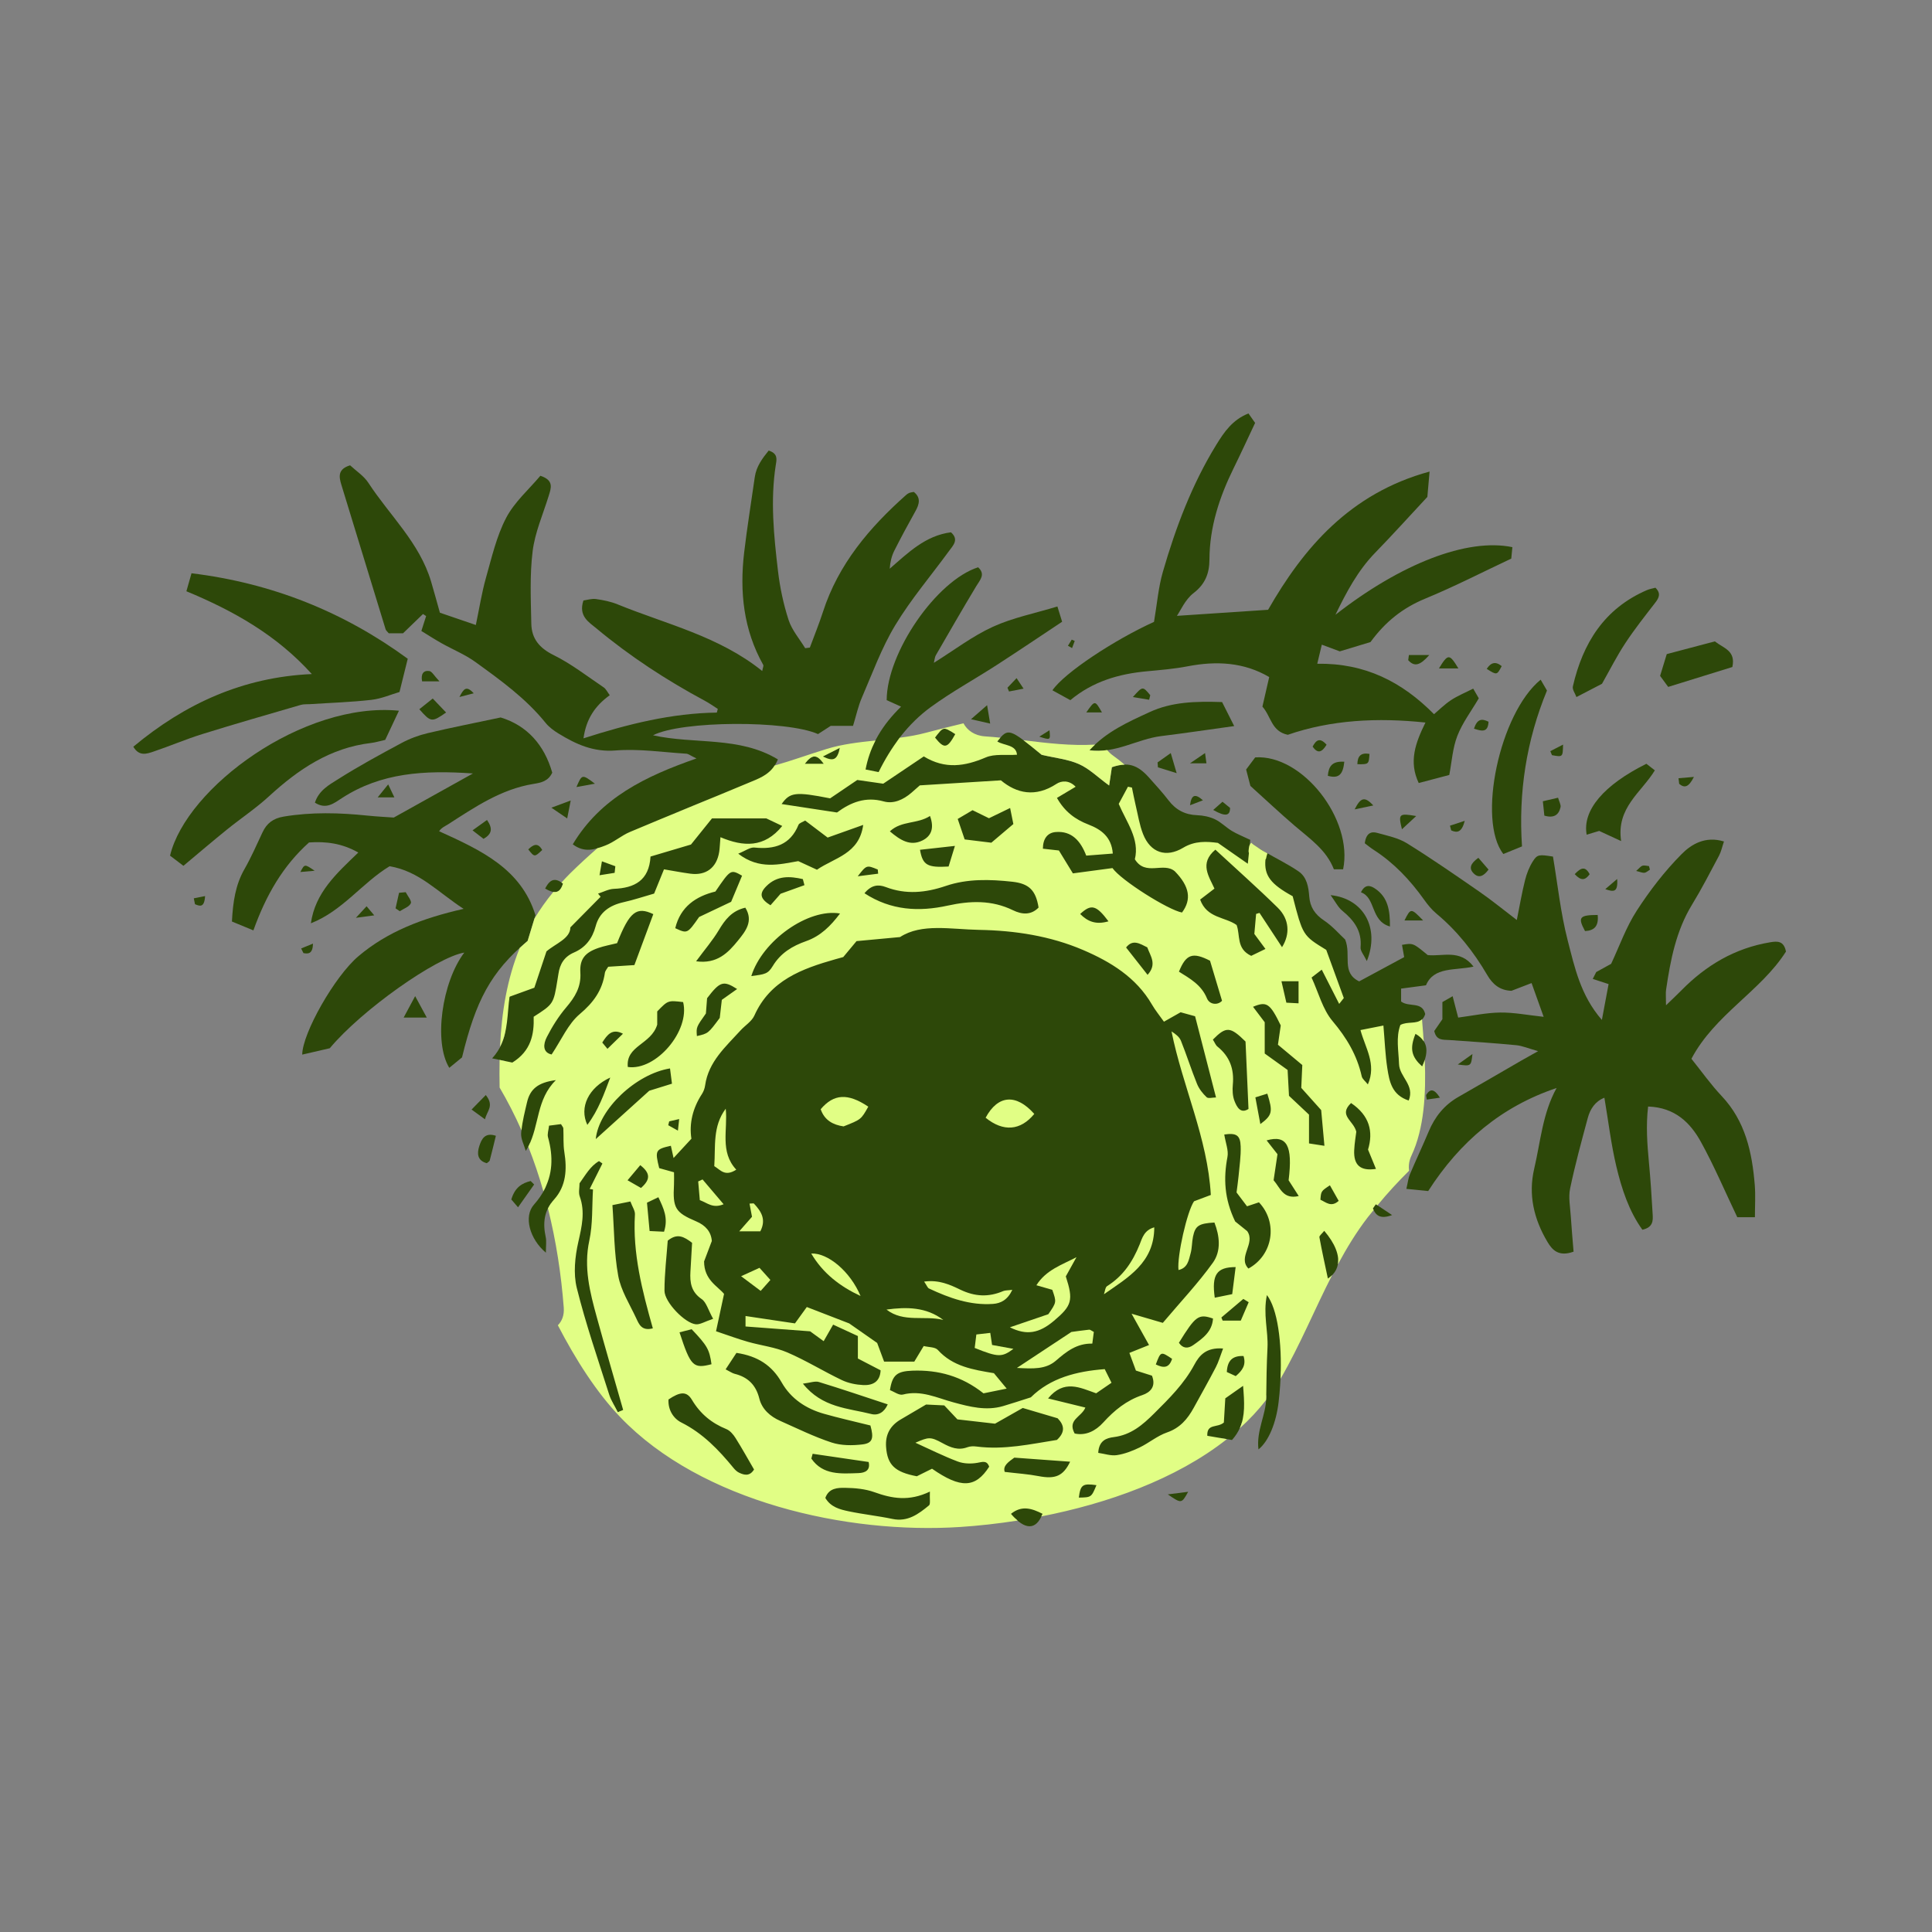 <svg version="1.1" id="svg" xmlns="http://www.w3.org/2000/svg" xmlns:xlink="http://www.w3.org/1999/xlink" x="0px" y="0px"
	 width="200px" height="200px" viewBox="0 0 200 200" enable-background="new 0 0 200 200" xml:space="preserve">
<rect x="0" y="0" width="200" height="200" fill="#808080" stroke="none"/>
<path class="stroke" fill="#2d4809"  fill-rule="evenodd" clip-rule="evenodd" d="M117.142,135.998c0.681,1.221,1.21,2.168,1.808,3.241
	c-0.824,0.332-1.395,0.561-2.033,0.816c0.245,0.667,0.465,1.261,0.675,1.829c0.606,0.193,1.144,0.363,1.661,0.527
	c0.453,1.137-0.185,1.737-0.996,2.011c-1.648,0.555-2.896,1.576-4.042,2.833c-0.788,0.863-1.8,1.396-2.967,1.141
	c-0.786-1.442,0.721-1.697,1.11-2.686c-1.246-0.304-2.439-0.597-3.862-0.945c1.655-2.005,3.291-1.121,4.978-0.531
	c0.492-0.338,1.007-0.691,1.59-1.091c-0.245-0.492-0.438-0.873-0.703-1.412c-2.93,0.226-5.616,0.91-7.65,2.922
	c-1.049,0.333-1.951,0.636-2.864,0.903c-1.755,0.516-3.449,0.074-5.132-0.381c-1.72-0.465-3.359-1.301-5.253-0.81
	c-0.388,0.101-0.907-0.302-1.333-0.458c0.244-1.581,0.729-1.959,2.338-2.016c2.661-0.093,5.092,0.558,7.345,2.347
	c0.631-0.129,1.358-0.277,2.399-0.49c-0.565-0.686-0.944-1.145-1.32-1.597c-2.156-0.36-4.256-0.689-5.809-2.409
	c-0.279-0.308-0.938-0.271-1.46-0.402c-0.343,0.57-0.632,1.047-0.973,1.614c-0.999,0-1.999,0-3.126,0
	c-0.271-0.732-0.511-1.375-0.718-1.933c-1.163-0.812-2.264-1.582-2.895-2.022c-1.728-0.668-2.947-1.141-4.388-1.697
	c-0.277,0.383-0.756,1.044-1.227,1.695c-1.921-0.287-3.473-0.519-5.117-0.764c0,0.277,0,0.559,0,1.083
	c2.124,0.159,4.204,0.315,6.688,0.502c0.155,0.114,0.667,0.486,1.401,1.02c0.33-0.576,0.646-1.13,0.979-1.714
	c1.049,0.484,1.79,0.826,2.562,1.183c0,0.799,0,1.493,0,2.326c0.745,0.387,1.523,0.791,2.353,1.221
	c-0.052,1.195-0.829,1.575-1.803,1.527c-0.746-0.036-1.54-0.195-2.212-0.516c-1.902-0.908-3.71-2.033-5.643-2.863
	c-1.281-0.551-2.728-0.711-4.084-1.1c-1.027-0.292-2.031-0.668-3.294-1.09c0.286-1.335,0.533-2.491,0.83-3.869
	c-0.675-0.811-2.065-1.446-2.067-3.362c0.168-0.442,0.462-1.217,0.801-2.114c-0.072-0.944-0.633-1.615-1.624-2.034
	c-2.173-0.919-2.426-1.384-2.293-3.795c0.022-0.44,0.003-0.882,0.003-1.284c-0.616-0.173-1.094-0.305-1.533-0.429
	c-0.456-1.832-0.393-1.957,1.207-2.315c0.087,0.398,0.175,0.798,0.28,1.268c0.619-0.67,1.173-1.268,1.847-1.998
	c-0.245-1.573,0.134-3.164,1.086-4.621c0.173-0.263,0.292-0.591,0.334-0.903c0.351-2.463,2.132-3.996,3.667-5.688
	c0.474-0.521,1.16-0.933,1.43-1.537c1.634-3.654,4.926-4.847,8.385-5.83c0.247-0.07,0.494-0.137,0.817-0.226
	c0.376-0.451,0.779-0.937,1.375-1.651c1.198-0.112,2.586-0.242,4.504-0.42c2.237-1.452,5.268-0.795,8.194-0.744
	c3.686,0.065,7.349,0.626,10.746,2.08c2.838,1.216,5.501,2.827,7.139,5.654c0.349,0.601,0.797,1.145,1.24,1.772
	c0.598-0.338,1.092-0.618,1.727-0.977c0.45,0.125,0.984,0.272,1.497,0.413c0.728,2.826,1.428,5.535,2.167,8.407
	c-0.359,0-0.807,0.133-0.972-0.025c-0.409-0.387-0.787-0.869-0.996-1.385c-0.597-1.471-1.073-2.99-1.665-4.463
	c-0.162-0.401-0.564-0.703-0.974-0.964c1.148,5.711,3.738,11.022,4.069,16.93c-0.72,0.272-1.248,0.47-1.739,0.655
	c-0.718,1.042-1.774,5.694-1.608,7.115c0.96-0.208,1.065-1.034,1.257-1.735c0.152-0.554,0.128-1.154,0.245-1.72
	c0.238-1.13,0.594-1.365,2.218-1.462c0.542,1.394,0.715,2.94-0.162,4.163c-1.524,2.123-3.335,4.038-5.181,6.224
	C119.42,136.665,118.475,136.387,117.142,135.998z M104.544,137.402c1.728,0.864,3.028,0.621,4.55-0.663
	c1.879-1.584,2.036-2.133,1.238-4.607c0.335-0.603,0.721-1.296,1.105-1.99c-1.494,0.791-3.137,1.299-4.151,2.907
	c0.733,0.211,1.212,0.349,1.647,0.474c0.448,1.282,0.448,1.282-0.409,2.522C107.356,136.442,106.098,136.872,104.544,137.402z
	 M110.91,137.884c-1.98,1.307-3.611,2.382-5.642,3.722c1.684,0.087,2.98,0.162,4.042-0.755c1.079-0.933,2.148-1.797,3.764-1.763
	c0.062-0.483,0.113-0.872,0.157-1.208c-0.257-0.131-0.374-0.246-0.479-0.234C112.057,137.722,111.364,137.823,110.91,137.884z
	 M89.885,114.561c-2.118-1.421-3.572-1.334-4.928,0.266c0.394,1.151,1.29,1.622,2.371,1.778
	C89.141,115.889,89.141,115.889,89.885,114.561z M107.068,115.313c-1.879-2.117-3.768-1.969-5.037,0.395
	C103.865,117.192,105.642,117.052,107.068,115.313z M95.666,132.669c0.291,0.427,0.357,0.648,0.501,0.715
	c2.099,0.986,4.265,1.766,6.631,1.597c0.8-0.057,1.511-0.417,1.997-1.456c-0.484,0.062-0.737,0.041-0.947,0.13
	c-1.505,0.64-2.914,0.583-4.434-0.147C98.372,133.008,97.223,132.459,95.666,132.669z M119.49,127.053
	c-1.061,0.29-1.261,1.145-1.514,1.774c-0.72,1.776-1.708,3.272-3.362,4.306c-0.206,0.129-0.227,0.557-0.334,0.846
	C116.773,132.24,119.484,130.721,119.49,127.053z M89.084,134.163c-1.06-2.537-3.384-4.484-5.105-4.398
	C85.202,131.838,86.98,133.176,89.084,134.163z M75.127,114.773c-1.375,1.835-1.042,3.893-1.187,5.946
	c0.626,0.372,1.097,1.137,2.276,0.363C74.492,119.225,75.356,116.941,75.127,114.773z M91.769,135.566
	c1.772,1.381,3.939,0.58,5.881,1.073C95.891,135.299,93.863,135.279,91.769,135.566z M100.9,139.539
	c2.434,0.977,2.822,0.98,4.009,0.094c-0.758-0.138-1.489-0.271-2.21-0.402c-0.072-0.493-0.123-0.835-0.186-1.251
	c-0.511,0.059-0.933,0.107-1.441,0.165C101.012,138.639,100.962,139.055,100.9,139.539z M72.445,124.242
	c0.773,0.264,1.319,0.893,2.463,0.421c-0.809-0.95-1.494-1.759-2.18-2.568c-0.151,0.068-0.302,0.137-0.451,0.206
	C72.332,122.941,72.389,123.582,72.445,124.242z M77.847,125.96c-0.441,0.5-0.798,0.909-1.322,1.507c0.939,0,1.595,0,2.184,0
	c0.643-1.249,0.071-2.081-0.652-2.863c-0.052-0.057-0.218-0.008-0.466-0.008C77.674,125.04,77.751,125.454,77.847,125.96z
	 M79.75,132.5c-0.441-0.491-0.767-0.852-1.128-1.255c-0.603,0.275-1.129,0.515-1.903,0.868c0.822,0.616,1.398,1.05,2.027,1.521
	C79.113,133.22,79.357,132.944,79.75,132.5z"/>
<path class="stroke" fill="#2d4809"  fill-rule="evenodd" clip-rule="evenodd" d="M36.242,48.169c0.626,0.586,1.426,1.096,1.896,1.818
	c2.201,3.375,5.289,6.191,6.484,10.202c0.287,0.961,0.549,1.93,0.916,3.238c0.979,0.333,2.283,0.78,3.721,1.272
	c0.373-1.779,0.615-3.359,1.048-4.886c0.597-2.102,1.089-4.291,2.088-6.201c0.859-1.646,2.366-2.956,3.544-4.361
	c1.446,0.475,1.106,1.288,0.855,2.103c-0.588,1.9-1.418,3.773-1.657,5.719c-0.306,2.471-0.184,5.003-0.135,7.507
	c0.033,1.535,0.84,2.511,2.309,3.235c1.831,0.904,3.478,2.194,5.184,3.344c0.243,0.165,0.382,0.484,0.625,0.81
	c-1.495,1.079-2.433,2.416-2.718,4.463c4.678-1.501,9.14-2.6,13.803-2.666c0.035-0.127,0.07-0.254,0.102-0.381
	c-0.445-0.281-0.877-0.591-1.341-0.84c-3.979-2.135-7.747-4.598-11.218-7.488c-0.777-0.647-1.898-1.27-1.35-2.897
	c0.375-0.049,0.852-0.209,1.302-0.147c0.76,0.106,1.537,0.265,2.244,0.554c5.05,2.061,10.475,3.285,14.961,6.895
	c0.06-0.337,0.162-0.533,0.103-0.636c-2.043-3.636-2.45-7.557-1.977-11.607c0.307-2.614,0.734-5.213,1.102-7.821
	c0.16-1.131,0.799-1.959,1.441-2.757c0.988,0.312,0.824,0.934,0.736,1.484c-0.577,3.673-0.202,7.334,0.227,10.979
	c0.202,1.718,0.566,3.442,1.101,5.084c0.341,1.045,1.128,1.945,1.714,2.91c0.162-0.021,0.324-0.04,0.483-0.061
	c0.454-1.229,0.952-2.443,1.354-3.688c1.6-4.958,4.825-8.75,8.634-12.131c0.095-0.084,0.208-0.155,0.325-0.201
	c0.117-0.046,0.248-0.054,0.45-0.094c0.739,0.586,0.585,1.248,0.167,1.992c-0.754,1.348-1.488,2.709-2.185,4.087
	c-0.274,0.546-0.425,1.156-0.477,1.87c1.916-1.663,3.696-3.429,6.34-3.77c0.866,0.764,0.212,1.372-0.226,1.971
	c-1.861,2.548-3.926,4.97-5.548,7.661c-1.414,2.344-2.361,4.972-3.456,7.501c-0.378,0.876-0.577,1.829-0.908,2.906
	c-0.766,0-1.574,0-2.31,0c-0.521,0.336-0.939,0.608-1.314,0.85c-3.212-1.443-14.15-1.399-17.079,0.126
	c4.339,0.959,8.914,0.073,12.924,2.495c-0.62,1.553-1.891,1.943-3.038,2.425c-4.089,1.714-8.202,3.366-12.287,5.09
	c-0.88,0.372-1.636,1.053-2.527,1.395c-1.028,0.393-2.149,0.814-3.38-0.119c2.878-4.809,7.504-7.04,12.803-8.888
	c-0.626-0.3-0.835-0.479-1.055-0.494c-2.44-0.15-4.904-0.527-7.319-0.333c-2.298,0.184-4.094-0.646-5.896-1.748
	c-0.489-0.3-0.983-0.659-1.34-1.1c-2.049-2.543-4.669-4.426-7.273-6.31c-1.081-0.783-2.354-1.295-3.524-1.955
	c-0.7-0.393-1.372-0.831-2.071-1.257c0.214-0.667,0.354-1.105,0.494-1.544c-0.107-0.07-0.216-0.142-0.325-0.212
	c-0.654,0.632-1.312,1.265-2.068,1.997c-0.453,0-1.008,0-1.475,0c-0.169-0.208-0.291-0.293-0.324-0.406
	c-1.529-4.98-3.048-9.965-4.576-14.947C35.078,49.344,34.954,48.563,36.242,48.169z"/>
<path class="stroke" fill="#2d4809"  fill-rule="evenodd" clip-rule="evenodd" d="M162.896,129.571c-1.512,0.547-2.184-0.132-2.702-1.006
	c-1.403-2.354-2.009-4.883-1.37-7.598c0.656-2.791,0.859-5.71,2.315-8.338c-5.703,1.918-9.998,5.534-13.293,10.668
	c-0.646-0.064-1.37-0.138-2.259-0.226c0.158-0.676,0.199-1.113,0.362-1.499c0.628-1.483,1.321-2.938,1.942-4.424
	c0.643-1.542,1.621-2.762,3.084-3.596c2.182-1.244,4.348-2.512,6.523-3.768c0.432-0.249,0.87-0.489,1.727-0.969
	c-1.012-0.283-1.635-0.557-2.278-0.618c-2.303-0.219-4.612-0.376-6.92-0.533c-0.643-0.044-1.335,0.077-1.553-0.933
	c0.229-0.331,0.51-0.741,0.843-1.222c0-0.5,0-1.076,0-1.775c0.283-0.162,0.581-0.333,1.059-0.606
	c0.209,0.805,0.376,1.451,0.575,2.212c1.457-0.187,2.902-0.503,4.351-0.522c1.416-0.018,2.84,0.267,4.497,0.444
	c-0.432-1.207-0.828-2.315-1.251-3.495c-0.823,0.317-1.477,0.568-2.079,0.8c-1.213-0.036-1.958-0.686-2.508-1.629
	c-1.407-2.411-3.112-4.569-5.267-6.364c-0.49-0.407-0.904-0.925-1.277-1.447c-1.435-2.012-3.099-3.784-5.188-5.133
	c-0.377-0.241-0.721-0.531-0.946-0.698c0.134-1.057,0.663-1.25,1.282-1.076c1.05,0.294,2.176,0.515,3.08,1.075
	c2.565,1.593,5.051,3.316,7.535,5.036c1.261,0.873,2.449,1.849,3.84,2.908c0.311-1.537,0.532-2.852,0.857-4.14
	c0.169-0.673,0.435-1.353,0.805-1.936c0.463-0.726,0.655-0.714,2.082-0.489c0.485,2.872,0.788,5.821,1.52,8.659
	c0.723,2.793,1.332,5.721,3.543,8.249c0.254-1.35,0.449-2.398,0.695-3.709c-0.498-0.163-1.069-0.349-1.64-0.534
	c0.119-0.238,0.239-0.475,0.359-0.712c0.516-0.285,1.032-0.57,1.544-0.852c0.857-1.824,1.545-3.792,2.646-5.493
	c1.352-2.092,2.903-4.107,4.655-5.87c1.002-1.011,2.45-1.896,4.378-1.302c-0.19,0.561-0.286,1.047-0.508,1.466
	c-0.908,1.706-1.793,3.427-2.798,5.076c-1.654,2.711-2.232,5.729-2.683,8.792c-0.056,0.369-0.009,0.754-0.009,1.625
	c0.735-0.713,1.174-1.122,1.595-1.549c2.551-2.597,5.543-4.368,9.176-4.973c0.772-0.13,1.426-0.16,1.648,0.958
	c-2.622,4.121-7.365,6.513-9.789,11.1c1.028,1.278,1.991,2.648,3.128,3.853c2.459,2.604,3.153,5.827,3.43,9.213
	c0.086,1.067,0.015,2.148,0.015,3.333c-0.735,0-1.34,0-1.827,0c-1.284-2.693-2.392-5.304-3.752-7.774
	c-1.106-2.006-2.689-3.586-5.478-3.682c-0.235,2.004-0.09,3.898,0.087,5.802c0.168,1.788,0.285,3.583,0.386,5.377
	c0.036,0.638,0.046,1.33-1.065,1.575c-1.396-1.935-2.146-4.238-2.701-6.574c-0.543-2.291-0.818-4.646-1.232-7.092
	c-0.949,0.375-1.468,1.157-1.719,2.093c-0.653,2.424-1.318,4.852-1.83,7.309c-0.191,0.913,0.012,1.913,0.07,2.872
	C162.684,127.118,162.797,128.321,162.896,129.571z"/>
<path class="stroke" fill="#2d4809"  fill-rule="evenodd" clip-rule="evenodd" d="M138.244,63.641c6.744-5.272,13.624-7.972,18.317-6.999
	c-0.034,0.356-0.069,0.723-0.115,1.184c-2.974,1.398-5.891,2.901-8.914,4.147c-2.294,0.947-4.107,2.366-5.658,4.493
	c-0.967,0.293-2.065,0.626-3.179,0.963c-0.561-0.209-1.098-0.409-1.861-0.693c-0.145,0.606-0.277,1.167-0.472,1.975
	c4.944-0.077,8.765,1.863,12.088,5.223c0.499-0.42,1.079-1.007,1.751-1.452c0.687-0.454,1.463-0.768,2.305-1.196
	c0.249,0.433,0.431,0.744,0.578,1.003c-0.781,1.33-1.695,2.534-2.221,3.889c-0.494,1.276-0.576,2.712-0.833,4.044
	c-1.138,0.3-2.118,0.56-3.164,0.836c-1.054-2.216-0.339-4.161,0.696-6.261c-4.972-0.528-9.775-0.278-14.252,1.269
	c-1.707-0.364-1.705-1.876-2.625-2.918c0.216-0.939,0.455-1.978,0.703-3.06c-2.608-1.538-5.466-1.688-8.454-1.111
	c-1.389,0.269-2.811,0.382-4.221,0.514c-2.875,0.268-5.562,1.034-7.912,2.988c-0.664-0.364-1.252-0.688-1.854-1.02
	c1.238-1.809,6.392-5.213,10.516-7.084c0.312-1.829,0.447-3.556,0.918-5.184c1.329-4.588,3.008-9.048,5.526-13.143
	c0.812-1.319,1.678-2.597,3.334-3.248c0.223,0.317,0.429,0.61,0.688,0.978c-0.744,1.576-1.466,3.148-2.229,4.7
	c-1.467,2.981-2.485,6.076-2.499,9.439c-0.005,1.417-0.421,2.539-1.65,3.483c-0.865,0.667-1.352,1.829-1.717,2.352
	c2.59-0.173,5.824-0.387,9.438-0.628c3.649-6.372,8.463-12.062,16.717-14.308c-0.099,1.118-0.172,1.964-0.229,2.623
	c-1.899,2.04-3.617,3.945-5.404,5.782C140.542,59.086,139.363,61.336,138.244,63.641z"/>
<path class="stroke" fill="#2d4809"  fill-rule="evenodd" clip-rule="evenodd" d="M34.139,108.513c-0.867,0.201-1.83,0.424-2.853,0.66
	c0.022-2.223,3.366-8.111,5.812-10.181c3.008-2.549,6.607-3.934,10.894-4.908c-2.681-1.743-4.61-3.915-7.665-4.41
	c-2.835,1.72-4.876,4.629-8.144,5.904c0.447-3.183,2.669-5.169,4.909-7.324c-1.701-0.967-3.352-1.161-5.1-1.043
	c-2.709,2.427-4.457,5.463-5.76,9.103c-0.838-0.346-1.537-0.635-2.223-0.919c0.109-2.059,0.371-3.801,1.297-5.422
	c0.701-1.226,1.268-2.528,1.869-3.809c0.443-0.946,1.107-1.45,2.193-1.631c2.889-0.481,5.765-0.403,8.654-0.104
	c0.956,0.099,1.921,0.145,2.742,0.204c2.691-1.5,5.24-2.92,8.193-4.564c-5.061-0.36-9.514-0.069-13.542,2.537
	c-0.829,0.536-1.647,1.234-2.815,0.485c0.418-1.297,1.508-1.865,2.43-2.448c2.117-1.34,4.326-2.542,6.538-3.728
	c0.841-0.451,1.769-0.796,2.696-1.017c2.437-0.577,4.897-1.059,7.567-1.627c2.74,0.838,4.515,2.844,5.338,5.714
	c-0.42,0.897-1.161,1.038-1.948,1.167c-3.342,0.541-6.064,2.402-8.827,4.175c-0.322,0.206-0.688,0.349-0.939,0.722
	c4.398,1.993,8.485,3.897,9.976,8.692c-0.27,0.888-0.526,1.729-0.811,2.66c-3.834,3.231-5.367,6.199-6.791,12.06
	c-0.37,0.302-0.838,0.685-1.319,1.081c-1.634-2.655-0.771-8.855,1.552-11.929C45.211,99.08,37.455,104.535,34.139,108.513z"/>
<path class="stroke" fill="#2d4809"  fill-rule="evenodd" clip-rule="evenodd" d="M109.413,82.6c0.748-0.447,1.28-0.765,1.935-1.155
	c-0.68-0.714-1.479-0.629-1.983-0.298c-2.185,1.434-4.138,0.983-5.753-0.367c-2.873,0.179-5.47,0.34-8.394,0.521
	c-0.111,0.098-0.491,0.441-0.878,0.773c-0.824,0.707-1.835,1.174-2.854,0.89c-1.881-0.525-3.407,0.087-4.844,1.145
	c-1.941-0.296-3.817-0.583-5.73-0.875c0.866-1.223,1.44-1.295,5.021-0.588c0.678-0.459,1.557-1.055,2.81-1.903
	c0.52,0.075,1.45,0.208,2.687,0.386c1.225-0.824,2.69-1.809,4.199-2.823c2.225,1.358,4.271,1.018,6.415,0.104
	c0.923-0.394,2.098-0.201,3.233-0.279c-0.076-1.042-1.303-0.937-2.044-1.371c1.128-1.429,1.222-1.396,4.601,1.378
	c1.405,0.33,2.715,0.456,3.857,0.96c1.051,0.464,1.923,1.337,3.127,2.218c0.127-0.841,0.205-1.364,0.283-1.895
	c1.622-0.564,2.635-0.288,3.859,1.089c0.683,0.769,1.383,1.526,2.008,2.343c0.758,0.99,1.705,1.49,2.96,1.536
	c0.626,0.022,1.29,0.16,1.851,0.426c0.629,0.298,1.139,0.836,1.741,1.201c0.54,0.326,1.136,0.558,1.907,0.927
	c-0.076,0.724-0.146,1.409-0.256,2.471c-1.221-0.85-2.096-1.461-3.096-2.158c-1.15-0.155-2.38-0.228-3.59,0.499
	c-1.777,1.068-3.398,0.517-4.158-1.414c-0.373-0.947-0.527-1.981-0.766-2.979c-0.145-0.608-0.258-1.224-0.386-1.835
	c-0.139-0.029-0.276-0.058-0.412-0.087c-0.31,0.577-0.622,1.152-0.956,1.776c0.815,1.923,2.182,3.638,1.67,5.734
	c1.107,1.797,2.965,0.238,4.143,1.25c1.524,1.564,1.748,2.904,0.738,4.263c-1.41-0.25-6.319-3.337-7.197-4.6
	c-1.294,0.172-2.658,0.355-4.098,0.548c-0.514-0.841-0.942-1.541-1.449-2.37c-0.419-0.047-1.014-0.114-1.658-0.185
	c0.008-1.037,0.477-1.654,1.325-1.724c1.651-0.137,2.577,0.908,3.163,2.441c0.939-0.073,1.806-0.14,2.75-0.213
	c-0.13-1.741-1.232-2.506-2.509-3C111.31,84.83,110.232,84.044,109.413,82.6z"/>
<path class="stroke" fill="#2d4809"  fill-rule="evenodd" clip-rule="evenodd" d="M13.802,77.299c5.36-4.466,11.363-7.204,18.477-7.521
	c-3.616-4.015-8.077-6.538-12.983-8.571c0.174-0.608,0.325-1.137,0.53-1.863c8.356,1.02,15.78,4.012,22.384,8.85
	c-0.277,1.126-0.526,2.125-0.854,3.441c-0.861,0.251-1.862,0.694-2.904,0.813c-2.106,0.241-4.233,0.306-6.355,0.445
	c-0.319,0.021-0.654-0.011-0.959,0.077c-3.394,0.989-6.796,1.963-10.174,3.015c-1.716,0.534-3.375,1.247-5.078,1.821
	C15.188,78.041,14.396,78.323,13.802,77.299z"/>
<path class="stroke" fill="#2d4809"  fill-rule="evenodd" clip-rule="evenodd" d="M93.277,73.153c-0.688-0.311-1.092-0.495-1.488-0.674
	c0.012-4.909,5.141-12.372,9.467-13.754c0.795,0.736,0.199,1.298-0.196,1.957c-1.423,2.366-2.801,4.76-4.183,7.152
	c-0.111,0.194-0.119,0.448-0.204,0.782c2.122-1.323,4.003-2.77,6.106-3.73c2.068-0.944,4.363-1.396,6.683-2.103
	c0.196,0.633,0.316,1.02,0.489,1.58c-2.284,1.515-4.512,3.02-6.769,4.479c-2.267,1.464-4.649,2.765-6.825,4.352
	c-2.36,1.72-4.089,4.057-5.403,6.732c-0.452-0.089-0.799-0.158-1.351-0.267C90.092,77.073,91.34,75.052,93.277,73.153z"/>
<path class="stroke" fill="#2d4809"  fill-rule="evenodd" clip-rule="evenodd" d="M147.617,101.996c-1.078,0.144-1.793,0.24-2.575,0.344c0,0.596,0,1.006,0,1.337
	c0.837,0.625,2.18-0.048,2.496,1.303c-0.411,1.304-1.677,0.631-2.573,1.125c-0.473,1.285-0.183,2.647-0.137,4.046
	c0.045,1.334,1.656,2.174,1,3.773c-1.748-0.568-2.003-1.982-2.212-3.34c-0.215-1.383-0.264-2.792-0.406-4.422
	c-0.786,0.155-1.504,0.297-2.375,0.469c0.503,1.867,1.684,3.521,0.766,5.626c-0.259-0.331-0.57-0.555-0.634-0.834
	c-0.487-2.19-1.559-3.991-3.021-5.721c-1.027-1.215-1.452-2.945-2.173-4.508c0.339-0.262,0.569-0.441,1.055-0.815
	c0.634,1.249,1.193,2.345,1.804,3.543c0.283-0.358,0.476-0.602,0.479-0.605c-0.633-1.737-1.189-3.263-1.818-4.987
	c-2.428-1.485-2.428-1.485-3.476-5.555c-2.563-1.408-3.168-2.34-2.723-4.5c1.156,0.66,2.296,1.221,3.334,1.932
	c0.859,0.589,1.029,1.607,1.103,2.584c0.082,1.119,0.595,1.872,1.542,2.504c0.891,0.597,1.614,1.446,2.177,1.964
	c0.666,1.613-0.436,3.415,1.45,4.333c1.477-0.796,2.984-1.611,4.66-2.514c-0.062-0.344-0.144-0.802-0.225-1.267
	c1.146-0.197,1.146-0.197,2.66,1.056c1.523,0.178,3.327-0.654,4.745,1.197C150.617,100.487,148.434,100.049,147.617,101.996z"/>
<path class="stroke" fill="#2d4809"  fill-rule="evenodd" clip-rule="evenodd" d="M18.988,89.629c-0.607-0.459-1.031-0.782-1.385-1.052
	c1.684-7.048,13.799-15.978,23.695-15.004c-0.51,1.079-0.976,2.072-1.422,3.021c-0.6,0.132-1.027,0.268-1.467,0.319
	c-4.225,0.497-7.521,2.725-10.563,5.518c-1.368,1.256-2.935,2.296-4.382,3.468C22.027,87.061,20.621,88.265,18.988,89.629z"/>
<path class="stroke" fill="#2d4809"  fill-rule="evenodd" clip-rule="evenodd" d="M73.703,84.72c2.077,0,3.649,0,5.627,0c0.229,0.109,0.836,0.397,1.647,0.782
	c-1.862,2.3-4.042,2.154-6.396,1.164c-0.067,0.793-0.073,1.162-0.131,1.522c-0.26,1.633-1.354,2.469-2.982,2.255
	c-0.883-0.116-1.756-0.289-2.733-0.451c-0.341,0.835-0.667,1.637-1.021,2.51c-1.083,0.309-2.111,0.656-3.166,0.891
	c-1.433,0.32-2.505,1.042-2.889,2.494c-0.341,1.278-1.055,2.204-2.244,2.716c-1.007,0.434-1.464,1.2-1.609,2.224
	c-0.027,0.191-0.063,0.381-0.093,0.572c-0.411,2.534-0.411,2.534-2.469,3.854c0.06,1.807-0.264,3.537-2.209,4.743
	c-0.496-0.104-1.161-0.243-2.087-0.436c1.75-1.911,1.495-4.155,1.798-6.381c0.777-0.281,1.543-0.559,2.569-0.932
	c0.374-1.116,0.794-2.376,1.256-3.761c0.939-0.812,2.462-1.314,2.475-2.487c1.238-1.253,2.184-2.21,3.129-3.167
	c-0.089-0.109-0.177-0.218-0.265-0.326c0.547-0.173,1.087-0.473,1.64-0.495c2.129-0.085,3.644-0.855,3.792-3.343
	c1.457-0.434,2.824-0.839,4.188-1.244C72.254,86.523,73.037,85.55,73.703,84.72z"/>
<path class="stroke" fill="#2d4809"  fill-rule="evenodd" clip-rule="evenodd" d="M94.762,149.352c1.496,0.675,2.91,1.389,4.386,1.945
	c0.611,0.231,1.371,0.252,2.023,0.136c0.562-0.101,0.989-0.277,1.229,0.402c-1.423,2.211-2.936,2.279-5.915,0.207
	c-0.513,0.254-1.07,0.53-1.576,0.782c-2.283-0.431-3.041-1.181-3.18-3.013c-0.1-1.304,0.428-2.24,1.541-2.884
	c0.764-0.444,1.521-0.896,2.599-1.529c0.407,0.02,1.163,0.056,1.882,0.091c0.465,0.496,0.858,0.911,1.361,1.446
	c1.306,0.149,2.702,0.31,3.893,0.446c1.117-0.632,2.005-1.136,2.871-1.627c1.265,0.374,2.43,0.718,3.611,1.068
	c0.697,0.717,0.806,1.423-0.074,2.241c-2.696,0.423-5.462,1.055-8.322,0.683c-0.308-0.04-0.656-0.035-0.941,0.071
	c-0.948,0.356-1.73,0.04-2.562-0.413C96.313,148.709,96.136,148.753,94.762,149.352z"/>
<path class="stroke" fill="#2d4809"  fill-rule="evenodd" clip-rule="evenodd" d="M139.038,89.991c-0.284,0-0.583,0-0.954,0c-0.785-2.024-2.512-3.179-4.063-4.511
	c-1.505-1.292-2.951-2.651-4.58-4.121c-0.101-0.389-0.258-0.997-0.442-1.698c0.316-0.423,0.654-0.875,0.939-1.257
	C134.838,78.078,140.111,84.838,139.038,89.991z"/>
<path class="stroke" fill="#2d4809"  fill-rule="evenodd" clip-rule="evenodd" d="M159.488,70.36c0.254,0.439,0.442,0.764,0.653,1.126
	c-2.14,5.182-2.96,10.582-2.584,16.133c-0.806,0.33-1.382,0.564-1.93,0.787C152.895,84.923,155.225,73.843,159.488,70.36z"/>
<path class="stroke" fill="#2d4809"  fill-rule="evenodd" clip-rule="evenodd" d="M129.85,96.681c0.377,0.509,0.677,0.915,1.149,1.553
	c-0.601,0.292-1.107,0.537-1.474,0.715c-1.568-0.74-1.11-2.122-1.51-3.192c-1.185-0.852-3.081-0.688-3.775-2.633
	c0.419-0.321,0.896-0.688,1.479-1.136c-0.547-1.233-1.604-2.608,0.095-4.031c2.196,2.033,4.381,3.967,6.458,6.008
	c1.212,1.192,1.288,2.742,0.442,4.086c-0.775-1.18-1.555-2.365-2.332-3.548c-0.117,0.034-0.233,0.071-0.351,0.106
	C129.974,95.271,129.916,95.93,129.85,96.681z"/>
<path class="stroke" fill="#2d4809"  fill-rule="evenodd" clip-rule="evenodd" d="M90.105,147.566c0.367,1.313,0.235,1.832-0.826,1.96
	c-1.048,0.128-2.209,0.127-3.193-0.197c-1.82-0.597-3.558-1.457-5.313-2.236c-1.041-0.461-1.891-1.207-2.168-2.317
	c-0.356-1.417-1.186-2.221-2.561-2.562c-0.235-0.058-0.445-0.216-0.927-0.459c0.425-0.647,0.798-1.213,1.121-1.705
	c2.225,0.333,3.68,1.308,4.683,3.063c0.967,1.693,2.523,2.717,4.378,3.242C86.832,146.792,88.387,147.139,90.105,147.566z"/>
<path class="stroke" fill="#2d4809"  fill-rule="evenodd" clip-rule="evenodd" d="M63.879,97.635c1.29-3.277,2.025-3.823,3.75-3.005
	c-0.652,1.757-1.297,3.494-1.958,5.273c-1.006,0.065-1.825,0.117-2.708,0.173c-0.116,0.205-0.312,0.409-0.346,0.637
	c-0.264,1.799-1.176,3.064-2.6,4.263c-1.207,1.016-1.891,2.655-2.916,4.184c-0.947-0.208-0.872-1.074-0.492-1.811
	c0.553-1.079,1.214-2.134,1.997-3.056c0.911-1.069,1.564-2.116,1.472-3.607c-0.087-1.41,0.486-2.08,1.865-2.554
	C62.546,97.923,63.184,97.81,63.879,97.635z"/>
<path class="stroke" fill="#2d4809"  fill-rule="evenodd" clip-rule="evenodd" d="M89.49,92.469c0.707-0.857,1.418-0.942,2.207-0.641
	c2.089,0.797,4.129,0.592,6.212-0.116c2.231-0.758,4.565-0.689,6.88-0.436c1.758,0.192,2.438,0.901,2.724,2.672
	c-0.785,0.817-1.741,0.72-2.637,0.285c-2.206-1.078-4.436-0.995-6.766-0.485C95.15,94.396,92.249,94.271,89.49,92.469z"/>
<path class="stroke" fill="#2d4809"  fill-rule="evenodd" clip-rule="evenodd" d="M112.78,77.666c1.747-1.932,4.005-2.925,6.233-3.953
	c2.281-1.052,4.723-1.127,7.497-1.036c0.36,0.718,0.8,1.587,1.253,2.486c-2.574,0.355-5.055,0.729-7.545,1.035
	C117.72,76.505,115.48,78.041,112.78,77.666z"/>
<path class="stroke" fill="#2d4809"  fill-rule="evenodd" clip-rule="evenodd" d="M165.838,70.784c-0.717,0.372-1.587,0.823-2.646,1.375
	c-0.133-0.372-0.445-0.78-0.37-1.101c1.028-4.484,3.261-8.069,7.663-9.968c0.288-0.124,0.608-0.172,0.886-0.249
	c0.593,0.59,0.372,1.041-0.024,1.553c-1.059,1.373-2.142,2.736-3.093,4.183C167.38,67.899,166.665,69.325,165.838,70.784z"/>
<path class="stroke" fill="#2d4809"  fill-rule="evenodd" clip-rule="evenodd" d="M126.615,139.596c-0.312,0.814-0.475,1.404-0.752,1.935
	c-0.74,1.422-1.527,2.82-2.3,4.224c-0.634,1.151-1.415,2.069-2.755,2.532c-1.008,0.348-1.87,1.092-2.847,1.56
	c-0.741,0.356-1.543,0.668-2.349,0.788c-0.619,0.092-1.285-0.146-1.924-0.235c0.073-1.287,0.859-1.537,1.611-1.632
	c1.776-0.225,2.974-1.249,4.196-2.466c1.555-1.548,3.086-3.059,4.138-5.02C124.146,140.327,124.843,139.461,126.615,139.596z"/>
<path class="stroke" fill="#2d4809"  fill-rule="evenodd" clip-rule="evenodd" d="M84.57,90.034c-0.756-0.348-1.278-0.589-1.935-0.89
	c-1.937,0.333-4.031,0.918-6.216-0.771c0.721-0.286,1.227-0.681,1.688-0.634c2.064,0.208,3.697-0.259,4.553-2.352
	c0.077-0.188,0.408-0.271,0.688-0.445c0.725,0.549,1.427,1.081,2.328,1.763c1.101-0.393,2.27-0.808,3.682-1.311
	C88.948,88.413,86.397,88.776,84.57,90.034z"/>
<path class="stroke" fill="#2d4809"  fill-rule="evenodd" clip-rule="evenodd" d="M63.956,146.192c-0.301-0.605-0.688-1.184-0.891-1.821
	c-1.167-3.668-2.43-7.316-3.357-11.046c-0.368-1.492-0.186-3.23,0.16-4.762c0.362-1.603,0.72-3.102,0.147-4.71
	c-0.143-0.397-0.022-0.887-0.022-1.357c0.611-0.846,1.108-1.778,2.017-2.3c0.117,0.083,0.234,0.167,0.351,0.251
	c-0.438,0.878-0.879,1.757-1.319,2.635c0.115,0.019,0.229,0.037,0.344,0.055c-0.11,1.763-0.011,3.571-0.379,5.278
	c-0.604,2.78,0.062,5.358,0.778,7.958c0.879,3.202,1.813,6.391,2.724,9.583C64.324,146.035,64.143,146.113,63.956,146.192z"/>
<path class="stroke" fill="#2d4809"  fill-rule="evenodd" clip-rule="evenodd" d="M126.736,117.444c1.235-0.181,1.659,0.059,1.697,1.217
	c0.037,1.021-0.125,2.052-0.215,3.076c-0.053,0.571-0.142,1.138-0.211,1.705c0.379,0.503,0.721,0.954,1.084,1.433
	c0.444-0.147,0.851-0.284,1.235-0.411c1.989,2.101,1.46,5.466-1.091,6.856c-1.144-1.19,0.772-2.601-0.125-3.874
	c-0.499-0.404-1.001-0.808-1.248-1.005c-1.131-2.349-1.216-4.465-0.797-6.676C127.195,119.088,126.875,118.325,126.736,117.444z"/>
<path class="stroke" fill="#2d4809"  fill-rule="evenodd" clip-rule="evenodd" d="M73.823,136.521c-0.877,0.296-1.34,0.602-1.774,0.569
	c-1.121-0.085-3.262-2.287-3.262-3.477c0-1.767,0.218-3.534,0.336-5.18c0.992-0.812,1.684-0.414,2.521,0.221
	c-0.055,0.958-0.107,1.964-0.17,2.971c-0.07,1.136,0.073,2.112,1.161,2.853C73.121,134.811,73.304,135.59,73.823,136.521z"/>
<path class="stroke" fill="#2d4809"  fill-rule="evenodd" clip-rule="evenodd" d="M67.582,137.509c-1.173,0.308-1.44-0.445-1.728-1.06
	c-0.672-1.443-1.579-2.859-1.857-4.383c-0.431-2.35-0.416-4.784-0.599-7.313c0.693-0.14,1.226-0.248,1.86-0.376
	c0.196,0.539,0.494,0.951,0.47,1.344C65.486,129.745,66.469,133.575,67.582,137.509z"/>
<path class="stroke" fill="#2d4809"  fill-rule="evenodd" clip-rule="evenodd" d="M136.768,114.916c0.109,1.203,0.212,2.331,0.336,3.697
	c-0.546-0.083-1.045-0.16-1.596-0.246c0-1.084,0-1.967,0-2.98c-0.621-0.582-1.264-1.188-2.072-1.948
	c-0.038-0.711-0.085-1.591-0.144-2.676c-0.659-0.475-1.43-1.026-2.369-1.701c0-0.851,0-1.84,0-3.24
	c-0.241-0.32-0.729-0.963-1.21-1.599c1.414-0.593,1.752-0.37,2.869,1.928c-0.094,0.653-0.195,1.337-0.29,1.998
	c0.896,0.746,1.719,1.434,2.521,2.102c-0.037,0.822-0.069,1.518-0.106,2.365C135.329,113.31,136.007,114.066,136.768,114.916z"/>
<path class="stroke" fill="#2d4809"  fill-rule="evenodd" clip-rule="evenodd" d="M165.547,86.017c-0.482,0.144-0.883,0.265-1.296,0.389
	c-0.459-2.523,1.765-5.141,6.183-7.34c0.232,0.181,0.509,0.396,0.875,0.68c-1.387,2.285-4.01,3.851-3.49,7.323
	C166.855,86.621,166.259,86.346,165.547,86.017z"/>
<path class="stroke" fill="#2d4809"  fill-rule="evenodd" clip-rule="evenodd" d="M96.262,154.408c-0.039,0.782,0.08,1.288-0.095,1.433
	c-1.087,0.894-2.204,1.732-3.784,1.399c-1.498-0.315-3.027-0.474-4.525-0.789c-0.912-0.192-1.86-0.43-2.42-1.383
	c0.368-1.038,1.288-1.058,2.059-1.047c1.011,0.015,2.077,0.111,3.02,0.451C92.322,155.122,94.087,155.454,96.262,154.408z"/>
<path class="stroke" fill="#2d4809"  fill-rule="evenodd" clip-rule="evenodd" d="M69.202,144.874c1.19-0.799,1.874-0.887,2.425,0.036
	c0.868,1.453,2.033,2.409,3.57,3.034c0.379,0.155,0.716,0.556,0.947,0.923c0.673,1.069,1.284,2.177,1.914,3.257
	c-0.455,0.724-1.005,0.586-1.543,0.332c-0.223-0.104-0.423-0.298-0.581-0.492c-1.537-1.875-3.177-3.592-5.409-4.71
	C69.709,146.843,69.138,145.94,69.202,144.874z"/>
<path class="stroke" fill="#2d4809"  fill-rule="evenodd" clip-rule="evenodd" d="M172.69,71.108c-0.345-0.469-0.599-0.815-0.837-1.141
	c0.219-0.721,0.423-1.381,0.689-2.255c1.597-0.422,3.303-0.873,4.979-1.317c0.901,0.715,2.183,0.946,1.812,2.654
	C177.229,69.703,175.055,70.375,172.69,71.108z"/>
<path class="stroke" fill="#2d4809"  fill-rule="evenodd" clip-rule="evenodd" d="M131.146,134.062c1.318,1.693,1.764,6.437,1.214,11.086
	c-0.251,2.122-1.016,4.043-2.085,4.894c-0.235-1.95,0.783-3.575,0.801-5.323c0.016-1.734,0.042-3.469,0.131-5.201
	C131.295,137.785,130.732,136.034,131.146,134.062z"/>
<path class="stroke" fill="#2d4809"  fill-rule="evenodd" clip-rule="evenodd" d="M64.989,110.452c-0.215-2.226,2.412-2.306,3.046-4.379c0-0.178,0-0.81,0-1.369
	c1.114-1.154,1.114-1.154,2.682-0.968C71.459,106.688,67.915,110.878,64.989,110.452z"/>
<path class="stroke" fill="#2d4809"  fill-rule="evenodd" clip-rule="evenodd" d="M56.51,129.678c-1.688-1.418-2.32-3.752-1.237-4.973
	c1.876-2.117,2.176-4.392,1.458-6.98c-0.093-0.332,0.058-0.731,0.106-1.199c0.474-0.06,0.88-0.112,1.236-0.158
	c0.126,0.218,0.236,0.322,0.243,0.431c0.041,0.819-0.026,1.654,0.104,2.458c0.287,1.786,0.191,3.514-1.047,4.896
	c-1.082,1.202-1.19,2.478-0.877,3.934C56.582,128.486,56.51,128.919,56.51,129.678z"/>
<path class="stroke" fill="#2d4809"  fill-rule="evenodd" clip-rule="evenodd" d="M77.775,101.045c1.14-3.673,5.896-7.041,9.184-6.481
	c-0.971,1.293-2.012,2.333-3.503,2.859c-1.419,0.5-2.639,1.221-3.461,2.581C79.493,100.829,79.189,100.855,77.775,101.045z"/>
<path class="stroke" fill="#2d4809"  fill-rule="evenodd" clip-rule="evenodd" d="M125.558,107.621c1.376-1.394,1.804-1.355,3.38,0.2
	c0.1,2.266,0.201,4.562,0.307,6.979c-0.82,0.531-1.203-0.199-1.445-0.814c-0.205-0.515-0.23-1.145-0.177-1.709
	c0.151-1.604-0.319-2.913-1.59-3.933C125.846,108.197,125.755,107.932,125.558,107.621z"/>
<path class="stroke" fill="#2d4809"  fill-rule="evenodd" clip-rule="evenodd" d="M61.673,117.918c0.298-3.09,4.149-6.739,7.687-7.315
	c0.064,0.507,0.127,1.005,0.202,1.58c-0.857,0.267-1.526,0.474-2.351,0.73C65.507,114.453,63.682,116.101,61.673,117.918z"/>
<path class="stroke" fill="#2d4809"  fill-rule="evenodd" clip-rule="evenodd" d="M76.816,90.651c-0.332,0.795-0.668,1.598-1.131,2.704
	c-0.848,0.401-1.915,0.908-3.313,1.571c-1.218,1.738-1.218,1.738-2.472,1.159c0.541-2.236,2.158-3.306,4.158-3.793
	C75.636,89.983,75.636,89.983,76.816,90.651z"/>
<path class="stroke" fill="#2d4809"  fill-rule="evenodd" clip-rule="evenodd" d="M102.623,87.236c-0.822-0.101-1.795-0.22-2.761-0.339
	c-0.276-0.815-0.476-1.404-0.72-2.119c0.533-0.315,1.008-0.596,1.535-0.907c0.592,0.29,1.148,0.563,1.699,0.833
	c0.695-0.336,1.342-0.649,2.19-1.06c0.143,0.714,0.237,1.182,0.335,1.66C104.167,85.925,103.491,86.5,102.623,87.236z"/>
<path class="stroke" fill="#2d4809"  fill-rule="evenodd" clip-rule="evenodd" d="M77.155,93.961c0.866,1.395,0.017,2.448-0.753,3.397
	c-1.023,1.265-2.171,2.458-4.342,2.153c0.902-1.223,1.715-2.162,2.342-3.211C75.049,95.217,75.744,94.288,77.155,93.961z"/>
<path class="stroke" fill="#2d4809"  fill-rule="evenodd" clip-rule="evenodd" d="M83.117,143.235c0.75-0.088,1.254-0.294,1.657-0.171
	c2.36,0.721,4.7,1.519,7.124,2.316c-0.359,0.82-0.987,1.18-1.701,0.999C87.793,145.771,85.117,145.742,83.117,143.235z"/>
<path class="stroke" fill="#2d4809"  fill-rule="evenodd" clip-rule="evenodd" d="M125.261,99.453c0.396,1.319,0.79,2.633,1.243,4.146
	c-0.431,0.48-1.283,0.419-1.56-0.25c-0.578-1.408-1.774-2.055-2.9-2.762C122.782,98.756,123.472,98.539,125.261,99.453z"/>
<path class="stroke" fill="#2d4809"  fill-rule="evenodd" clip-rule="evenodd" d="M127.534,149.068c-1.002-0.172-1.788-0.305-2.558-0.437
	c-0.057-1.303,1.031-0.786,1.714-1.371c0.036-0.584,0.083-1.373,0.149-2.506c0.345-0.241,0.91-0.639,1.842-1.294
	C128.865,145.724,128.972,147.467,127.534,149.068z"/>
<path class="stroke" fill="#2d4809"  fill-rule="evenodd" clip-rule="evenodd" d="M139.861,114.187c1.926,1.302,2.315,2.964,1.756,4.819
	c0.303,0.737,0.556,1.35,0.821,1.999c-1.617,0.246-2.32-0.392-2.253-1.93c0.035-0.751,0.168-1.499,0.218-1.92
	C140.121,115.991,138.514,115.47,139.861,114.187z"/>
<path class="stroke" fill="#2d4809"  fill-rule="evenodd" clip-rule="evenodd" d="M54.432,119.145c-0.175-0.613-0.523-1.238-0.483-1.836
	c0.075-1.071,0.359-2.131,0.604-3.184c0.317-1.379,1.128-2.07,2.992-2.312C55.37,113.952,55.916,116.794,54.432,119.145z"/>
<path class="stroke" fill="#2d4809"  fill-rule="evenodd" clip-rule="evenodd" d="M110.779,151.315c-0.715,1.48-1.524,1.83-3.27,1.491
	c-1.072-0.208-2.171-0.276-3.502-0.437c-0.223-0.645,0.427-1.057,0.994-1.476C106.934,151.035,108.802,151.171,110.779,151.315z"/>
<path class="stroke" fill="#2d4809"  fill-rule="evenodd" clip-rule="evenodd" d="M141.494,99.488c-0.303-0.632-0.684-1.048-0.648-1.425
	c0.153-1.687-0.681-2.792-1.893-3.786c-0.445-0.365-0.718-0.94-1.211-1.614C141.176,93.021,142.861,96.083,141.494,99.488z"/>
<path class="stroke" fill="#2d4809"  fill-rule="evenodd" clip-rule="evenodd" d="M133.397,122.181c0.354,0.552,0.649,1.015,1.048,1.633
	c-1.616,0.373-1.906-0.844-2.603-1.636c0.13-0.873,0.26-1.745,0.402-2.696c-0.355-0.45-0.727-0.923-1.125-1.43
	C133.229,117.459,133.837,118.59,133.397,122.181z"/>
<path class="stroke" fill="#2d4809"  fill-rule="evenodd" clip-rule="evenodd" d="M73.074,104.915c0.037-0.485,0.081-1.054,0.123-1.581
	c1.336-1.743,1.683-1.86,3.108-0.951c-0.54,0.382-1.037,0.734-1.583,1.121c-0.072,0.623-0.144,1.249-0.214,1.87
	c-1.194,1.609-1.194,1.609-2.366,1.879C72.071,106.332,72.071,106.332,73.074,104.915z"/>
<path class="stroke" fill="#2d4809"  fill-rule="evenodd" clip-rule="evenodd" d="M84.125,150.496c1.914,0.28,3.83,0.561,5.795,0.849
	c0.202,0.844-0.332,1.126-1.043,1.15c-1.817,0.062-3.693,0.23-4.887-1.504C84.035,150.825,84.08,150.66,84.125,150.496z"/>
<path class="stroke" fill="#2d4809"  fill-rule="evenodd" clip-rule="evenodd" d="M70.344,137.922c0.525-0.136,0.921-0.238,1.256-0.324
	c1.615,1.697,1.843,2.106,2.055,3.625C71.773,141.71,71.496,141.45,70.344,137.922z"/>
<path class="stroke" fill="#2d4809"  fill-rule="evenodd" clip-rule="evenodd" d="M96.273,84.469c0.494,1.346,0.062,2.114-0.781,2.535
	c-1.258,0.624-2.282-0.018-3.374-0.944C93.343,84.927,94.942,85.331,96.273,84.469z"/>
<path class="stroke" fill="#2d4809"  fill-rule="evenodd" clip-rule="evenodd" d="M83.276,91.632c-0.733,0.264-1.464,0.528-2.471,0.89
	c-0.221,0.251-0.634,0.722-1.045,1.191c-1.058-0.657-1.196-1.202-0.438-1.966c1.123-1.134,2.448-1.047,3.789-0.742
	C83.166,91.214,83.219,91.423,83.276,91.632z"/>
<path class="stroke" fill="#2d4809"  fill-rule="evenodd" clip-rule="evenodd" d="M122.04,139.002c1.733-2.797,2.033-3.02,3.529-2.508
	c-0.081,1.363-1.073,2.064-2.049,2.752C122.979,139.627,122.445,139.604,122.04,139.002z"/>
<path class="stroke" fill="#2d4809"  fill-rule="evenodd" clip-rule="evenodd" d="M127.913,131.168c-0.125,0.985-0.227,1.786-0.355,2.801
	c-0.604,0.123-1.196,0.244-1.807,0.369C125.42,131.958,125.941,131.17,127.913,131.168z"/>
<path class="stroke" fill="#2d4809"  fill-rule="evenodd" clip-rule="evenodd" d="M137.082,127.413c1.779,2.084,1.932,3.94,0.378,4.945
	c-0.312-1.474-0.622-2.872-0.879-4.281C136.553,127.924,136.846,127.714,137.082,127.413z"/>
<path class="stroke" fill="#2d4809"  fill-rule="evenodd" clip-rule="evenodd" d="M143.888,95.911c-2.04-0.583-1.44-2.98-3.002-3.54
	c0.437-0.902,1.005-0.701,1.497-0.36C143.676,92.903,143.896,94.229,143.888,95.911z"/>
<path class="stroke" fill="#2d4809"  fill-rule="evenodd" clip-rule="evenodd" d="M95.237,87.97c1.198-0.133,2.229-0.249,3.615-0.402
	c-0.273,0.893-0.477,1.551-0.656,2.134C95.986,89.834,95.516,89.556,95.237,87.97z"/>
<path class="stroke" fill="#2d4809"  fill-rule="evenodd" clip-rule="evenodd" d="M63.173,111.547c-0.631,1.669-1.209,3.354-2.372,4.9
	C59.943,114.633,60.914,112.594,63.173,111.547z"/>
<path class="stroke" fill="#2d4809"  fill-rule="evenodd" clip-rule="evenodd" d="M68.739,127.508c-0.529-0.026-0.95-0.047-1.492-0.073
	c-0.092-0.985-0.176-1.902-0.271-2.933c0.371-0.179,0.734-0.354,1.178-0.566C68.689,125.08,69.2,126.078,68.739,127.508z"/>
<path class="stroke" fill="#2d4809"  fill-rule="evenodd" clip-rule="evenodd" d="M116.572,98.083c0.694-0.886,1.408-0.404,2.193-0.014
	c0.316,0.89,1.037,1.741,0.031,2.845C118.062,99.982,117.395,99.13,116.572,98.083z"/>
<path class="stroke" fill="#2d4809"  fill-rule="evenodd" clip-rule="evenodd" d="M107.919,156.709c-0.649,1.715-1.821,1.722-3.265,0.004
	C105.783,155.799,106.832,156.157,107.919,156.709z"/>
<path class="stroke" fill="#2d4809"  fill-rule="evenodd" clip-rule="evenodd" d="M147.223,110.402c-1.133-1.03-1.303-1.853-0.692-3.381
	C147.764,107.715,147.98,108.77,147.223,110.402z"/>
<path class="stroke" fill="#2d4809"  fill-rule="evenodd" clip-rule="evenodd" d="M134.426,101.578c0,0.927,0,1.546,0,2.285c-0.42-0.022-0.77-0.041-1.262-0.067
	c-0.163-0.711-0.312-1.367-0.508-2.218C133.312,101.578,133.759,101.578,134.426,101.578z"/>
<path class="stroke" fill="#2d4809"  fill-rule="evenodd" clip-rule="evenodd" d="M43.409,73.42c0.475-0.38,0.847-0.679,1.388-1.109
	c0.499,0.524,0.924,0.97,1.382,1.447C44.697,74.792,44.61,74.781,43.409,73.42z"/>
<path class="stroke" fill="#2d4809"  fill-rule="evenodd" clip-rule="evenodd" d="M131.193,113.213c0.589,1.877,0.524,2.219-0.722,3.151
	c-0.181-0.959-0.337-1.797-0.516-2.767C130.438,113.449,130.815,113.331,131.193,113.213z"/>
<path class="stroke" fill="#2d4809"  fill-rule="evenodd" clip-rule="evenodd" d="M50.391,120.414c-0.986-0.271-1.026-1.002-0.771-1.783
	c0.238-0.728,0.585-1.429,1.713-1.055c-0.217,0.887-0.416,1.725-0.637,2.557C50.668,120.233,50.515,120.303,50.391,120.414z"/>
<path class="stroke" fill="#2d4809"  fill-rule="evenodd" clip-rule="evenodd" d="M114.75,95.375c-1.309,0.38-2.156,0.018-2.93-0.758
	C112.955,93.558,113.48,93.678,114.75,95.375z"/>
<path class="stroke" fill="#2d4809"  fill-rule="evenodd" clip-rule="evenodd" d="M129.265,134.804c-0.272,0.631-0.543,1.262-0.818,1.902c-0.725,0-1.301,0-1.879,0
	c-0.043-0.107-0.088-0.213-0.131-0.319c0.759-0.641,1.516-1.282,2.273-1.923C128.896,134.578,129.08,134.691,129.265,134.804z"/>
<path class="stroke" fill="#2d4809"  fill-rule="evenodd" clip-rule="evenodd" d="M55.293,122.618c-0.48,0.68-0.962,1.36-1.667,2.361
	c-0.365-0.423-0.551-0.64-0.695-0.81c0.374-1.255,1.101-1.691,2.003-1.91C55.053,122.378,55.173,122.499,55.293,122.618z"/>
<path class="stroke" fill="#2d4809"  fill-rule="evenodd" clip-rule="evenodd" d="M127,142.029c0.062-1.182,0.576-1.694,1.728-1.657
	c0.289,0.916-0.097,1.486-0.804,2.082C127.629,142.318,127.317,142.175,127,142.029z"/>
<path class="stroke" fill="#2d4809"  fill-rule="evenodd" clip-rule="evenodd" d="M96.796,76.356c0.862-1.155,0.862-1.155,2.091-0.358
	C98.062,77.495,97.75,77.548,96.796,76.356z"/>
<path class="stroke" fill="#2d4809"  fill-rule="evenodd" clip-rule="evenodd" d="M66.356,122.978c-0.427-0.245-0.789-0.453-1.392-0.796
	c0.494-0.589,0.888-1.057,1.316-1.566C67.338,121.448,67.35,122.102,66.356,122.978z"/>
<path class="stroke" fill="#2d4809"  fill-rule="evenodd" clip-rule="evenodd" d="M159.87,84.433c-0.046-0.43-0.093-0.896-0.154-1.487
	c0.576-0.135,1.032-0.24,1.575-0.367c0.117,0.419,0.312,0.729,0.255,0.983C161.367,84.364,160.854,84.725,159.87,84.433z"/>
<path class="stroke" fill="#2d4809"  fill-rule="evenodd" clip-rule="evenodd" d="M165.391,94.716c0.12,1.155-0.343,1.619-1.309,1.668
	C163.313,94.964,163.49,94.723,165.391,94.716z"/>
<path class="stroke" fill="#2d4809"  fill-rule="evenodd" clip-rule="evenodd" d="M137.672,122.702c0.345,0.61,0.61,1.085,0.909,1.611
	c-0.778,0.703-1.32,0.139-1.892-0.118C136.757,123.308,136.757,123.308,137.672,122.702z"/>
<path class="stroke" fill="#2d4809"  fill-rule="evenodd" clip-rule="evenodd" d="M41.785,105.34c0.481-0.899,0.728-1.356,1.192-2.221
	c0.482,0.891,0.765,1.409,1.203,2.221C43.266,105.34,42.762,105.34,41.785,105.34z"/>
<path class="stroke" fill="#2d4809"  fill-rule="evenodd" clip-rule="evenodd" d="M48.818,114.858c0.546-0.557,0.961-0.979,1.47-1.499
	c0.915,1.137,0.103,1.658-0.082,2.513C49.734,115.528,49.422,115.298,48.818,114.858z"/>
<path class="stroke" fill="#2d4809"  fill-rule="evenodd" clip-rule="evenodd" d="M41.999,92.359c0.195,0.392,0.645,0.902,0.529,1.148
	c-0.173,0.372-0.741,0.557-1.142,0.821c-0.146-0.098-0.292-0.197-0.438-0.296c0.122-0.537,0.24-1.074,0.362-1.611
	C41.54,92.4,41.77,92.38,41.999,92.359z"/>
<path class="stroke" fill="#2d4809"  fill-rule="evenodd" clip-rule="evenodd" d="M113.504,153.743c-0.524,1.266-0.529,1.262-1.824,1.289
	C111.852,153.698,112.071,153.542,113.504,153.743z"/>
<path class="stroke" fill="#2d4809"  fill-rule="evenodd" clip-rule="evenodd" d="M48.917,85.958c0.582-0.419,1.003-0.721,1.498-1.076
	c0.602,0.882,0.537,1.436-0.359,1.956C49.746,86.598,49.428,86.353,48.917,85.958z"/>
<path class="stroke" fill="#2d4809"  fill-rule="evenodd" clip-rule="evenodd" d="M119.832,78.923c0.383-0.273,0.77-0.545,1.364-0.966
	c0.197,0.673,0.341,1.164,0.612,2.081c-0.89-0.278-1.412-0.442-1.938-0.605C119.859,79.263,119.846,79.093,119.832,78.923z"/>
<path class="stroke" fill="#2d4809"  fill-rule="evenodd" clip-rule="evenodd" d="M153.04,88.8c0.409,0.472,0.743,0.86,1.053,1.22
	c-0.524,0.711-1.023,0.91-1.542,0.392C152.042,89.902,152.199,89.403,153.04,88.8z"/>
<path class="stroke" fill="#2d4809"  fill-rule="evenodd" clip-rule="evenodd" d="M62.883,108.574c-0.195-0.237-0.351-0.425-0.537-0.65
	c0.521-0.822,1.033-1.493,2.143-0.914C63.961,107.524,63.489,107.983,62.883,108.574z"/>
<path class="stroke" fill="#2d4809"  fill-rule="evenodd" clip-rule="evenodd" d="M139.162,78.854c-0.129,1.247-0.508,1.795-1.706,1.457
	C137.541,79.322,137.895,78.776,139.162,78.854z"/>
<path class="stroke" fill="#2d4809"  fill-rule="evenodd" clip-rule="evenodd" d="M121.333,140.665c-0.308,0.986-0.901,0.966-1.684,0.582
	C120.163,139.884,120.163,139.884,121.333,140.665z"/>
<path class="stroke" fill="#2d4809"  fill-rule="evenodd" clip-rule="evenodd" d="M150.974,69.197c-0.837,0-1.36,0-2.017,0
	C149.904,67.658,150.03,67.647,150.974,69.197z"/>
<path class="stroke" fill="#2d4809"  fill-rule="evenodd" clip-rule="evenodd" d="M120.89,154.698c0.673-0.086,1.346-0.172,2.108-0.268
	C122.31,155.669,122.31,155.669,120.89,154.698z"/>
<path class="stroke" fill="#2d4809"  fill-rule="evenodd" clip-rule="evenodd" d="M146.604,84.476c-0.641,0.595-1.013,0.941-1.475,1.368
	C144.738,84.251,144.813,84.166,146.604,84.476z"/>
<path class="stroke" fill="#2d4809"  fill-rule="evenodd" clip-rule="evenodd" d="M63.627,90.356c-0.459,0.073-0.913,0.145-1.564,0.248
	c0.103-0.591,0.151-0.878,0.249-1.441c0.54,0.198,0.964,0.354,1.387,0.509C63.676,89.9,63.65,90.128,63.627,90.356z"/>
<path class="stroke" fill="#2d4809"  fill-rule="evenodd" clip-rule="evenodd" d="M57.08,83.612c0.794-0.296,1.223-0.456,2-0.746
	c-0.146,0.745-0.227,1.157-0.365,1.858C58.1,84.306,57.742,84.062,57.08,83.612z"/>
<path class="stroke" fill="#2d4809"  fill-rule="evenodd" clip-rule="evenodd" d="M145.85,67.81c0.578,0,1.158,0,2.107,0c-0.933,1.062-1.529,1.261-2.18,0.528
	C145.8,68.162,145.825,67.986,145.85,67.81z"/>
<path class="stroke" fill="#2d4809"  fill-rule="evenodd" clip-rule="evenodd" d="M102.184,73.001c0.141,0.846,0.202,1.209,0.318,1.904
	c-0.639-0.146-1.093-0.249-1.983-0.452C101.208,73.851,101.537,73.566,102.184,73.001z"/>
<path class="stroke" fill="#2d4809"  fill-rule="evenodd" clip-rule="evenodd" d="M90.906,90.443c-0.607,0.076-1.217,0.155-2.113,0.269
	c0.915-1.177,0.915-1.177,2.074-0.697C90.88,90.157,90.895,90.299,90.906,90.443z"/>
<path class="stroke" fill="#2d4809"  fill-rule="evenodd" clip-rule="evenodd" d="M118.957,72.438c-0.504-0.083-1.006-0.166-1.684-0.277
	c1.016-1.141,1.016-1.141,1.802-0.194C119.036,72.125,118.996,72.283,118.957,72.438z"/>
<path class="stroke" fill="#2d4809"  fill-rule="evenodd" clip-rule="evenodd" d="M56.434,91.987c0.527-1.051,1.075-1.113,1.848-0.522
	C57.947,92.563,57.359,92.514,56.434,91.987z"/>
<path class="stroke" fill="#2d4809"  fill-rule="evenodd" clip-rule="evenodd" d="M153.906,69.242c0.432-0.664,0.913-0.805,1.55-0.286
	C154.957,69.903,154.957,69.903,153.906,69.242z"/>
<path class="stroke" fill="#2d4809"  fill-rule="evenodd" clip-rule="evenodd" d="M105.236,70.201c0.3,0.449,0.433,0.648,0.723,1.088
	c-0.616,0.119-1.06,0.205-1.504,0.292c-0.056-0.129-0.108-0.258-0.164-0.387C104.557,70.916,104.822,70.637,105.236,70.201z"/>
<path class="stroke" fill="#2d4809"  fill-rule="evenodd" clip-rule="evenodd" d="M125.592,83.846c0.341-0.303,0.617-0.548,0.961-0.849
	c0.394,0.32,0.619,0.505,0.783,0.638C127.337,84.474,126.842,84.56,125.592,83.846z"/>
<path class="stroke" fill="#2d4809"  fill-rule="evenodd" clip-rule="evenodd" d="M147.319,95.284c-0.848,0-1.356,0-1.927,0
	C146.038,93.988,146.065,93.984,147.319,95.284z"/>
<path class="stroke" fill="#2d4809"  fill-rule="evenodd" clip-rule="evenodd" d="M54.686,87.93c0.508-0.493,0.988-0.754,1.443,0.062
	C55.332,88.743,55.332,88.743,54.686,87.93z"/>
<path class="stroke" fill="#2d4809"  fill-rule="evenodd" clip-rule="evenodd" d="M137.327,77.094c-0.507,0.827-0.928,0.93-1.446,0.196
	C136.235,76.631,136.611,76.291,137.327,77.094z"/>
<path class="stroke" fill="#2d4809"  fill-rule="evenodd" clip-rule="evenodd" d="M141.768,78.043c-0.073,1.085-0.073,1.085-1.254,1.067
	C140.531,78.25,140.897,77.891,141.768,78.043z"/>
<path class="stroke" fill="#2d4809"  fill-rule="evenodd" clip-rule="evenodd" d="M45.494,70.536c-0.923,0-1.366,0-1.797,0c-0.146-0.744,0.12-1.159,0.74-1.072
	C44.719,69.502,44.944,69.955,45.494,70.536z"/>
<path class="stroke" fill="#2d4809"  fill-rule="evenodd" clip-rule="evenodd" d="M114.074,73.751c-0.566,0-1.02,0-1.623,0
	C113.346,72.472,113.346,72.472,114.074,73.751z"/>
<path class="stroke" fill="#2d4809"  fill-rule="evenodd" clip-rule="evenodd" d="M150.912,110.194c0.438-0.312,0.873-0.624,1.516-1.082
	C152.287,110.383,152.287,110.383,150.912,110.194z"/>
<path class="stroke" fill="#2d4809"  fill-rule="evenodd" clip-rule="evenodd" d="M142.42,124.659c0.482,0.321,0.965,0.642,1.691,1.125
	c-1.265,0.465-1.697,0.014-1.997-0.69C142.217,124.95,142.318,124.804,142.42,124.659z"/>
<path class="stroke" fill="#2d4809"  fill-rule="evenodd" clip-rule="evenodd" d="M61.584,81.127c-0.756,0.137-1.24,0.225-1.912,0.348
	C60.255,80.13,60.255,80.13,61.584,81.127z"/>
<path class="stroke" fill="#2d4809"  fill-rule="evenodd" clip-rule="evenodd" d="M173.759,80.562c0.438-0.037,0.873-0.074,1.595-0.136
	c-0.545,1.08-0.977,1.18-1.525,0.718C173.805,80.951,173.782,80.756,173.759,80.562z"/>
<path class="stroke" fill="#2d4809"  fill-rule="evenodd" clip-rule="evenodd" d="M163.014,90.491c0.638-0.67,1.084-0.86,1.547,0.007
	C164.113,91.12,163.688,91.224,163.014,90.491z"/>
<path class="stroke" fill="#2d4809"  fill-rule="evenodd" clip-rule="evenodd" d="M160.488,77.761c0.398-0.206,0.796-0.41,1.319-0.681
	c-0.027,1.301-0.027,1.301-1.147,1.094C160.602,78.037,160.546,77.899,160.488,77.761z"/>
<path class="stroke" fill="#2d4809"  fill-rule="evenodd" clip-rule="evenodd" d="M85.27,79.066c-0.727,0-1.188,0-1.947,0C84.1,78.037,84.56,78.09,85.27,79.066z"/>
<path class="stroke" fill="#2d4809"  fill-rule="evenodd" clip-rule="evenodd" d="M152.587,75.431c0.336-1.021,0.8-1.065,1.506-0.718
	C154.035,75.792,153.497,75.739,152.587,75.431z"/>
<path class="stroke" fill="#2d4809"  fill-rule="evenodd" clip-rule="evenodd" d="M85.189,78.313c0.654-0.337,1.04-0.536,1.754-0.903
	C86.678,78.676,86.278,78.852,85.189,78.313z"/>
<path class="stroke" fill="#2d4809"  fill-rule="evenodd" clip-rule="evenodd" d="M150.1,85.474c0.424-0.139,0.848-0.278,1.53-0.502
	c-0.301,1.165-0.755,1.284-1.4,0.992C150.186,85.8,150.143,85.637,150.1,85.474z"/>
<path class="stroke" fill="#2d4809"  fill-rule="evenodd" clip-rule="evenodd" d="M107.592,76.258c0.33-0.208,0.66-0.416,1.05-0.663
	C108.748,76.632,108.748,76.632,107.592,76.258z"/>
<path class="stroke" fill="#2d4809"  fill-rule="evenodd" clip-rule="evenodd" d="M142.162,83.38c-0.696,0.147-1.127,0.238-1.93,0.407
	C140.842,82.583,141.251,82.388,142.162,83.38z"/>
<path class="stroke" fill="#2d4809"  fill-rule="evenodd" clip-rule="evenodd" d="M40.825,82.543c-0.691,0-1.029,0-1.726,0c0.436-0.539,0.687-0.848,1.085-1.343
	C40.438,81.728,40.572,82.011,40.825,82.543z"/>
<path class="stroke" fill="#2d4809"  fill-rule="evenodd" clip-rule="evenodd" d="M38.742,94.757c-0.744,0.101-1.119,0.15-1.898,0.254
	c0.529-0.572,0.783-0.847,1.104-1.194C38.186,94.099,38.333,94.274,38.742,94.757z"/>
<path class="stroke" fill="#2d4809"  fill-rule="evenodd" clip-rule="evenodd" d="M20.062,92.993c0.356-0.07,0.715-0.142,1.168-0.231
	c-0.078,1.262-0.57,1.031-1.045,0.841C20.145,93.399,20.104,93.197,20.062,92.993z"/>
<path class="stroke" fill="#2d4809"  fill-rule="evenodd" clip-rule="evenodd" d="M31.177,98.184c0.353-0.145,0.703-0.29,1.227-0.503
	c-0.034,1.061-0.476,1.083-0.992,0.983C31.334,98.503,31.256,98.343,31.177,98.184z"/>
<path class="stroke" fill="#2d4809"  fill-rule="evenodd" clip-rule="evenodd" d="M149.062,113.63c-0.656,0.095-1.008,0.146-1.362,0.197
	c-0.032-0.278-0.099-0.427-0.05-0.502C148.044,112.713,148.441,112.66,149.062,113.63z"/>
<path class="stroke" fill="#2d4809"  fill-rule="evenodd" clip-rule="evenodd" d="M123.191,83.359c0.137-1.063,0.501-1.261,1.337-0.513
	C123.945,83.07,123.568,83.214,123.191,83.359z"/>
<path class="stroke" fill="#2d4809"  fill-rule="evenodd" clip-rule="evenodd" d="M32.57,90.14c-0.757,0.067-1.074,0.095-1.475,0.13
	C31.531,89.425,31.531,89.425,32.57,90.14z"/>
<path class="stroke" fill="#2d4809"  fill-rule="evenodd" clip-rule="evenodd" d="M123.185,79.021c0.7-0.476,1.058-0.72,1.562-1.064
	c0.063,0.469,0.096,0.701,0.144,1.064C124.41,79.021,124.02,79.021,123.185,79.021z"/>
<path class="stroke" fill="#2d4809"  fill-rule="evenodd" clip-rule="evenodd" d="M170.799,90.028c-0.187,0.112-0.363,0.292-0.562,0.318
	c-0.213,0.029-0.443-0.087-0.862-0.186c0.311-0.269,0.459-0.479,0.651-0.541c0.202-0.063,0.449,0.021,0.676,0.04
	C170.734,89.783,170.766,89.906,170.799,90.028z"/>
<path class="stroke" fill="#2d4809"  fill-rule="evenodd" clip-rule="evenodd" d="M49.041,71.77c-0.521,0.135-0.859,0.223-1.481,0.383
	C48.002,71.302,48.264,70.929,49.041,71.77z"/>
<path class="stroke" fill="#2d4809"  fill-rule="evenodd" clip-rule="evenodd" d="M69.275,116.083c0.279-0.065,0.561-0.129,1.033-0.238
	c-0.048,0.444-0.08,0.721-0.131,1.196c-0.441-0.245-0.722-0.401-1.002-0.558C69.209,116.35,69.24,116.216,69.275,116.083z"/>
<path class="stroke" fill="#2d4809"  fill-rule="evenodd" clip-rule="evenodd" d="M167.408,90.992c0.102,1.424-0.381,1.343-1.23,1.052
	C166.586,91.695,166.859,91.461,167.408,90.992z"/>
<path class="stroke" fill="#2d4809"  fill-rule="evenodd" clip-rule="evenodd" d="M110.553,66.848c0.131-0.211,0.261-0.422,0.393-0.634
	c0.103,0.045,0.206,0.09,0.309,0.135c-0.092,0.247-0.182,0.493-0.274,0.741C110.838,67.009,110.695,66.928,110.553,66.848z"/>
<path class="stroke" fill="#2d4809"  d="M143.118,104.949c-0.322,0.263-0.684,0.396-1.085,0.398c-0.522,0-0.992,0.144-1.402,0.386
	c-0.854-2.129-0.929-4.239-2.119-6.356c-0.849-1.508-2.689-1.984-3.605-3.292c-0.15-0.213-0.287-0.438-0.416-0.666
	c0.043-0.182,0.08-0.372,0.096-0.575c0.167-2.132-2.019-4.988-3.414-6.385c-1.673-1.673-5.361-1.702-7.559-1.845
	c-0.352-0.024-0.658,0.024-0.942,0.1c-0.417-0.302-0.875-0.538-1.366-0.626c-0.527-0.251-0.861-0.341-1.012-0.275
	c-0.153-0.845-0.229-1.689-0.465-2.535c-0.812-2.904-4.456-2.458-5.442,0c-0.254,0.632-0.415,0.745-0.415,1.456
	c0,2.545-0.885-1.695-1.435-2.835c-0.886-1.837-3.168-1.711-4.835-1.711c-0.357,0-0.715,0.001-1.071,0.001
	c0.091-0.583-0.001-1.21-0.334-1.817c-0.036-0.065-0.071-0.131-0.108-0.197c-0.662-1.212-1.938-1.469-3.187-1.296
	c-0.114,0.015-0.241,0.055-0.358,0.079l-0.113-0.065l0.111-0.14c-0.23-0.02-0.461-0.037-0.694-0.052
	c-1.027-0.069-1.893-0.532-2.429-1.287c-1.193,0.292-2.38,0.585-3.546,0.897c-0.522,0.14-1.085,0.258-1.712,0.365
	c-0.203-0.009-0.4-0.015-0.591-0.015c-1.398,0-2.682,0.299-3.901,0.788c0.031-0.078,0.053-0.158,0.084-0.236
	c-1.473,0.166-2.824,0.366-4.109,0.759c-0.772,0.237-1.526,0.487-2.275,0.735c-0.767,0.255-1.553,0.509-2.344,0.749
	c-1.071-0.109-2.098-0.067-2.986,0.568c-3.914,2.799-9.506,4.801-14.142,5.83c-1.408,0.313-2.013,1.361-2.019,2.459
	c-0.936,0.821-1.825,1.646-2.647,2.454c-0.175,0.173-0.34,0.348-0.503,0.523l0.002,0.001l-0.097,0.311
	c-0.237,0.779-0.652,1.187-1.236,1.211c-0.645,0.798-1.228,1.629-1.739,2.477l-0.725,2.381l-0.107,0.09
	c-0.245,0.208-0.471,0.414-0.693,0.621l-0.033,0.029c-0.533,1.322-0.952,2.708-1.269,4.204l0.192-0.07
	c-0.19,0.273-0.341,0.569-0.423,0.879c-0.532,1.97-0.423,4.819-0.417,6.898l-0.102-0.022c-0.009,0.711-0.006,1.427,0.006,2.151
	c0.471,0.804,0.907,1.63,1.324,2.464c0.033,0.658,0.223,1.338,0.629,2.029c0.424,0.722,0.746,1.497,1.2,2.169
	c0.353,0.931,0.694,1.878,0.998,2.85c0.001-0.005,0.002-0.01,0.002-0.014c0.015,0.437,0.137,0.877,0.407,1.287
	c-0.314-0.478,0.155,0.939,0.184,1.049c0.077,0.299,0.201,0.554,0.352,0.783c-0.018,0.029-0.039,0.058-0.057,0.087
	c0.8,3.247,1.338,6.67,1.604,10.18c0.055,0.741-0.121,1.399-0.516,1.921c2.047,3.896,4.091,6.886,6.244,9.133
	c7.993,8.346,21.542,11.32,31.554,11.32c1.099,0,2.19-0.036,3.249-0.104c1.589-0.104,3.219-0.275,4.853-0.505
	c0.263,0.083,0.535,0.14,0.823,0.139c0.365,0,0.725-0.034,1.085-0.083c0.911-0.023,1.866-0.234,2.563-0.842
	c4.876-1.029,11.218-2.978,16.464-6.579c0.395-0.132,0.769-0.371,1.086-0.769c0.356-0.445,0.775-0.872,1.207-1.292
	c0.926-0.169,1.786-0.748,2.197-1.712c0.322-0.135,0.61-0.329,0.829-0.601c0.643-0.801,1.104-1.824,1.54-2.835
	c0.234-0.165,0.438-0.361,0.606-0.585c0.246-0.275,0.465-0.565,0.646-0.913c0.24-0.461,0.352-0.899,0.375-1.313
	c0.63-1.249,1.238-2.513,1.824-3.758c0.489-1.04,0.994-2.108,1.516-3.162c0.572-0.372,0.882-0.873,1.138-1.487
	c-0.056,0.135-0.112,0.27-0.169,0.404c0.227-0.514,0.463-1.02,0.676-1.542c0.106-0.261,0.155-0.53,0.185-0.8v0.001
	c0.81-1.4,1.595-2.583,2.421-3.656c0.128-0.165,0.258-0.325,0.39-0.483l0.031-0.039l-0.067-0.153l0.721-1.023l0.199,0.131
	c0.879-1.049,1.825-2.078,2.878-3.129c-0.04-0.541,0.065-1.078,0.311-1.598c0.983-2.08,1.423-4.811,1.369-8.534l-0.148-0.134
	c-0.027-0.025-0.05-0.051-0.077-0.077c0.098-0.706,0.228-1.512,0.432-2.538C147.722,105.837,145.358,103.548,143.118,104.949z"/>
<path fill="#e1fe85" class="fill" d="M111.691,79.098c1.051,0.464,1.923,1.337,3.127,2.218c0.127-0.841,0.205-1.364,0.283-1.895
	c0.488-0.17,0.916-0.253,1.316-0.264c-0.375-0.323-0.766-0.636-1.188-0.934c-0.243-0.173-0.443-0.367-0.608-0.576
	c-0.594,0.083-1.205,0.106-1.841,0.019c0.188-0.208,0.383-0.4,0.582-0.586c-2.482,0.146-4.926-0.15-7.407-0.448
	c0.485,0.366,1.09,0.858,1.879,1.506C109.239,78.467,110.549,78.593,111.691,79.098z"/>
<path fill="#e1fe85" class="fill" d="M147.493,109.706c-0.07,0.221-0.156,0.45-0.271,0.697c-1.133-1.03-1.303-1.853-0.692-3.381
	c0.391,0.221,0.671,0.483,0.857,0.783c-0.054-0.782-0.118-1.545-0.181-2.284c-0.562,0.531-1.519,0.187-2.242,0.585
	c-0.473,1.285-0.183,2.647-0.137,4.046c0.045,1.334,1.656,2.174,1,3.773c-1.748-0.568-2.003-1.982-2.212-3.34
	c-0.215-1.383-0.264-2.792-0.406-4.422c-0.786,0.155-1.504,0.297-2.375,0.469c0.503,1.867,1.684,3.521,0.766,5.626
	c-0.259-0.331-0.57-0.555-0.634-0.834c-0.487-2.19-1.559-3.991-3.021-5.721c-1.027-1.215-1.452-2.945-2.173-4.508
	c0.339-0.262,0.569-0.441,1.055-0.815c0.634,1.249,1.193,2.345,1.804,3.543c0.283-0.358,0.476-0.602,0.479-0.605
	c-0.633-1.737-1.189-3.263-1.818-4.987c-2.428-1.485-2.428-1.485-3.476-5.555c-2.259-1.241-2.977-2.129-2.816-3.799
	c0.021-0.035,0.054-0.058,0.061-0.101c0.034-0.181,0.082-0.362,0.143-0.536c-0.523-0.254-0.972-0.596-1.469-0.916
	c-0.081-0.052-0.131-0.118-0.188-0.18c-0.018,0.014-0.039,0.021-0.054,0.038c-0.213,0.212-0.203,0.495-0.24,0.775
	c-0.011,0.093,0.004,0.173,0.034,0.249c-0.034,0.33-0.07,0.685-0.114,1.108c-1.221-0.85-2.096-1.461-3.096-2.158
	c-1.15-0.155-2.38-0.228-3.59,0.499c-1.777,1.068-3.398,0.517-4.158-1.414c-0.373-0.947-0.527-1.981-0.766-2.979
	c-0.145-0.608-0.258-1.224-0.386-1.835c-0.139-0.029-0.276-0.058-0.412-0.087c-0.31,0.577-0.622,1.152-0.956,1.776
	c0.815,1.923,2.182,3.638,1.67,5.734c1.107,1.797,2.965,0.238,4.143,1.25c1.524,1.564,1.748,2.904,0.738,4.263
	c-1.41-0.25-6.319-3.337-7.197-4.6c-1.294,0.172-2.658,0.355-4.098,0.548c-0.514-0.841-0.942-1.541-1.449-2.37
	c-0.419-0.047-1.014-0.114-1.658-0.185c0.008-1.037,0.477-1.654,1.325-1.724c1.651-0.137,2.577,0.908,3.163,2.441
	c0.939-0.073,1.806-0.14,2.75-0.213c-0.13-1.741-1.232-2.506-2.509-3c-1.377-0.531-2.454-1.316-3.273-2.761
	c0.748-0.447,1.28-0.765,1.935-1.155c-0.68-0.714-1.479-0.629-1.983-0.298c-2.185,1.434-4.138,0.983-5.753-0.367
	c-2.873,0.179-5.47,0.34-8.394,0.521c-0.111,0.098-0.491,0.441-0.878,0.773c-0.824,0.707-1.835,1.174-2.854,0.89
	c-1.881-0.525-3.407,0.087-4.844,1.145c-1.941-0.296-3.817-0.583-5.73-0.875c0.866-1.223,1.44-1.295,5.021-0.588
	c0.678-0.459,1.557-1.055,2.81-1.903c0.52,0.075,1.45,0.208,2.687,0.386c1.225-0.824,2.69-1.809,4.199-2.823
	c2.225,1.358,4.271,1.018,6.415,0.104c0.923-0.394,2.098-0.201,3.233-0.279c-0.076-1.042-1.303-0.937-2.044-1.371
	c0.116-0.149,0.224-0.278,0.322-0.395c-0.523-0.052-1.048-0.099-1.578-0.135c-1.101-0.072-1.852-0.628-2.241-1.355
	c-1.305,0.32-2.607,0.64-3.886,0.981c-0.884,0.236-1.794,0.393-2.712,0.515c-0.836,1.091-1.56,2.284-2.185,3.556
	c-0.452-0.089-0.799-0.158-1.351-0.267c0.207-1.093,0.556-2.08,1.027-3.003c-1.717,0.18-3.422,0.374-5.024,0.866
	c-1.852,0.566-3.608,1.213-5.414,1.723c-0.678,1.034-1.734,1.384-2.703,1.792c-4.089,1.714-8.202,3.366-12.287,5.09
	c-0.88,0.372-1.636,1.053-2.527,1.395c-0.272,0.105-0.555,0.21-0.843,0.292c-0.967,0.843-1.913,1.714-2.832,2.619
	c-0.308,0.304-0.591,0.615-0.877,0.926c0.054,0.034,0.104,0.065,0.158,0.107c-0.217,0.714-0.545,0.938-1,0.866
	c-0.741,0.9-1.393,1.822-1.958,2.766c-0.231,0.759-0.456,1.499-0.702,2.303c-0.292,0.246-0.554,0.491-0.819,0.735
	c-1.308,3.2-1.87,6.617-2.038,10.231c0.838-1.622,0.742-3.409,0.982-5.187c0.777-0.281,1.543-0.559,2.569-0.932
	c0.374-1.116,0.794-2.376,1.256-3.761c0.939-0.812,2.462-1.314,2.475-2.487c1.238-1.253,2.184-2.21,3.129-3.167l-0.265-0.326
	c0.547-0.173,1.087-0.473,1.64-0.495c2.129-0.085,3.644-0.855,3.792-3.343c1.457-0.434,2.824-0.839,4.188-1.244
	c0.725-0.9,1.508-1.874,2.174-2.704h5.627c0.229,0.109,0.836,0.397,1.647,0.782c-1.862,2.3-4.042,2.154-6.396,1.164
	c-0.067,0.793-0.073,1.162-0.131,1.522c-0.26,1.633-1.354,2.469-2.982,2.255c-0.883-0.116-1.756-0.289-2.733-0.451
	c-0.341,0.835-0.667,1.637-1.021,2.51c-1.083,0.309-2.111,0.656-3.166,0.891c-1.433,0.32-2.505,1.042-2.889,2.494
	c-0.341,1.278-1.055,2.204-2.244,2.716c-1.007,0.434-1.464,1.2-1.609,2.224c-0.027,0.191-0.063,0.381-0.093,0.572
	c-0.411,2.534-0.411,2.534-2.469,3.854c0.06,1.807-0.264,3.537-2.209,4.743c-0.346-0.072-0.777-0.163-1.317-0.276
	c-0.019,0.941-0.019,1.894,0.001,2.86c0.838,1.431,1.596,2.909,2.265,4.428c0.101-0.969,0.346-1.929,0.569-2.884
	c0.317-1.379,1.128-2.07,2.992-2.312c-2.038,2.006-1.688,4.627-2.857,6.885c0.597,1.513,1.116,3.056,1.562,4.625
	c0.967-1.724,1.044-3.562,0.48-5.597c-0.093-0.332,0.058-0.731,0.106-1.199c0.474-0.06,0.88-0.112,1.236-0.158
	c0.126,0.218,0.236,0.322,0.243,0.431c0.041,0.819-0.026,1.654,0.104,2.458c0.287,1.786,0.191,3.514-1.047,4.896
	c-0.277,0.307-0.489,0.62-0.647,0.939c0.843,3.38,1.372,6.84,1.634,10.277c0.059,0.799-0.193,1.401-0.611,1.821
	c1.841,3.544,3.984,6.929,6.47,9.522c8.39,8.761,23.463,12.124,35.173,11.36c1.879-0.123,3.887-0.341,5.955-0.665
	c-0.223-0.19-0.452-0.41-0.691-0.695c1.129-0.914,2.178-0.556,3.265-0.004c-0.039,0.103-0.087,0.18-0.128,0.27
	c6.783-1.322,13.928-3.825,19.214-8.001c-0.757-0.13-1.4-0.239-2.028-0.346c-0.057-1.303,1.031-0.786,1.714-1.371
	c0.036-0.584,0.083-1.373,0.149-2.506c0.345-0.241,0.91-0.639,1.842-1.294c0.139,1.709,0.23,3.119-0.347,4.398
	c0.998-0.903,1.911-1.877,2.724-2.925c0.004-0.072,0.016-0.142,0.018-0.213c0.016-1.734,0.042-3.469,0.131-5.201
	c0.088-1.734-0.475-3.484-0.061-5.457c1.088,1.398,1.58,4.88,1.408,8.67c0.003-0.005,0.006-0.01,0.011-0.016
	c2.012-3.469,3.517-7.179,5.335-10.722c-0.13,0.129-0.271,0.253-0.44,0.364c-0.312-1.474-0.622-2.872-0.879-4.281
	c-0.028-0.153,0.265-0.363,0.501-0.664c1.107,1.298,1.584,2.506,1.412,3.477c0.913-1.692,1.909-3.341,3.104-4.89
	c0.195-0.253,0.398-0.491,0.597-0.738c-0.028-0.055-0.055-0.108-0.08-0.167c0.103-0.144,0.204-0.29,0.306-0.435
	c0.057,0.037,0.113,0.075,0.171,0.112c1.042-1.27,2.139-2.453,3.275-3.581c-0.071-0.491-0.012-1.024,0.245-1.57
	C147.433,116.823,147.629,113.201,147.493,109.706z M98.887,75.998c-0.824,1.497-1.137,1.55-2.091,0.358
	C97.658,75.201,97.658,75.201,98.887,75.998z M86.943,77.411c-0.266,1.265-0.665,1.441-1.754,0.903
	C85.844,77.977,86.229,77.777,86.943,77.411z M85.27,79.066h-1.947C84.1,78.037,84.56,78.09,85.27,79.066z M63.627,90.356
	c-0.459,0.073-0.913,0.145-1.564,0.248c0.103-0.591,0.151-0.878,0.249-1.441c0.54,0.198,0.964,0.354,1.387,0.509
	C63.676,89.9,63.65,90.128,63.627,90.356z M134.426,101.578v2.285c-0.42-0.022-0.77-0.041-1.262-0.067
	c-0.163-0.711-0.312-1.367-0.508-2.218H134.426z M125.72,91.988c-0.547-1.233-1.604-2.608,0.095-4.031
	c2.196,2.033,4.381,3.967,6.458,6.008c1.212,1.192,1.288,2.742,0.442,4.086c-0.775-1.18-1.555-2.365-2.332-3.548
	c-0.117,0.034-0.233,0.071-0.351,0.106c-0.059,0.661-0.116,1.321-0.183,2.072c0.377,0.509,0.677,0.915,1.149,1.553
	c-0.601,0.292-1.107,0.537-1.474,0.715c-1.568-0.74-1.11-2.122-1.51-3.192c-1.185-0.852-3.081-0.688-3.775-2.633
	C124.659,92.802,125.137,92.435,125.72,91.988z M126.032,108.344c-0.187-0.147-0.277-0.412-0.475-0.724
	c1.376-1.394,1.804-1.355,3.38,0.2c0.1,2.266,0.201,4.562,0.307,6.979c-0.82,0.531-1.203-0.199-1.445-0.814
	c-0.205-0.515-0.23-1.145-0.177-1.709C127.773,110.673,127.303,109.364,126.032,108.344z M127.913,131.168
	c-0.125,0.985-0.227,1.786-0.355,2.801c-0.604,0.123-1.196,0.244-1.807,0.369C125.42,131.958,125.941,131.17,127.913,131.168z
	 M125.261,99.453c0.396,1.319,0.79,2.633,1.243,4.146c-0.431,0.48-1.283,0.419-1.56-0.25c-0.578-1.408-1.774-2.055-2.9-2.762
	C122.782,98.756,123.472,98.539,125.261,99.453z M118.766,98.069c0.316,0.89,1.037,1.741,0.031,2.845
	c-0.734-0.933-1.402-1.784-2.225-2.831C117.267,97.198,117.98,97.68,118.766,98.069z M114.75,95.375
	c-1.309,0.38-2.156,0.018-2.93-0.758C112.955,93.558,113.48,93.678,114.75,95.375z M100.678,83.871
	c0.592,0.29,1.148,0.563,1.699,0.833c0.695-0.336,1.342-0.649,2.19-1.06c0.143,0.714,0.237,1.182,0.335,1.66
	c-0.735,0.622-1.411,1.196-2.279,1.932c-0.822-0.101-1.795-0.22-2.761-0.339c-0.276-0.815-0.476-1.404-0.72-2.119
	C99.676,84.462,100.15,84.182,100.678,83.871z M96.273,84.469c0.494,1.346,0.062,2.114-0.781,2.535
	c-1.258,0.624-2.282-0.018-3.374-0.944C93.343,84.927,94.942,85.331,96.273,84.469z M98.853,87.568
	c-0.273,0.893-0.477,1.551-0.656,2.134c-2.21,0.132-2.681-0.146-2.959-1.732C96.436,87.837,97.467,87.722,98.853,87.568z
	 M91.697,91.828c2.089,0.797,4.129,0.592,6.212-0.116c2.231-0.758,4.565-0.689,6.88-0.436c1.758,0.192,2.438,0.901,2.724,2.672
	c-0.785,0.817-1.741,0.72-2.637,0.285c-2.206-1.078-4.436-0.995-6.766-0.485c-2.96,0.648-5.861,0.523-8.62-1.279
	C90.197,91.612,90.908,91.527,91.697,91.828z M90.867,90.014c0.013,0.143,0.027,0.285,0.039,0.429
	c-0.607,0.076-1.217,0.155-2.113,0.269C89.708,89.535,89.708,89.535,90.867,90.014z M78.107,87.739
	c2.064,0.208,3.697-0.259,4.553-2.352c0.077-0.188,0.408-0.271,0.688-0.445c0.725,0.549,1.427,1.081,2.328,1.763
	c1.101-0.393,2.27-0.808,3.682-1.311c-0.409,3.019-2.96,3.381-4.787,4.639c-0.756-0.348-1.278-0.589-1.935-0.89
	c-1.937,0.333-4.031,0.918-6.216-0.771C77.141,88.087,77.646,87.692,78.107,87.739z M86.959,94.564
	c-0.971,1.293-2.012,2.333-3.503,2.859c-1.419,0.5-2.639,1.221-3.461,2.581c-0.502,0.825-0.806,0.851-2.22,1.041
	C78.915,97.372,83.672,94.004,86.959,94.564z M79.322,91.747c1.123-1.134,2.448-1.047,3.789-0.742
	c0.055,0.209,0.107,0.418,0.165,0.627c-0.733,0.264-1.464,0.528-2.471,0.89c-0.221,0.251-0.634,0.722-1.045,1.191
	C78.703,93.056,78.564,92.511,79.322,91.747z M72.061,99.512c0.902-1.223,1.715-2.162,2.342-3.211
	c0.646-1.083,1.342-2.013,2.753-2.339c0.866,1.395,0.017,2.448-0.753,3.397C75.379,98.624,74.231,99.816,72.061,99.512z
	 M76.306,102.383c-0.54,0.382-1.037,0.734-1.583,1.121c-0.072,0.623-0.144,1.249-0.214,1.87c-1.194,1.609-1.194,1.609-2.366,1.879
	c-0.071-0.921-0.071-0.921,0.932-2.338c0.037-0.485,0.081-1.054,0.123-1.581C74.533,101.591,74.88,101.474,76.306,102.383z
	 M74.059,92.291c1.577-2.308,1.577-2.308,2.758-1.64c-0.332,0.795-0.668,1.598-1.131,2.704c-0.848,0.401-1.915,0.908-3.313,1.571
	c-1.218,1.738-1.218,1.738-2.472,1.159C70.441,93.848,72.059,92.779,74.059,92.291z M68.035,106.073v-1.369
	c1.114-1.154,1.114-1.154,2.682-0.968c0.742,2.952-2.802,7.142-5.728,6.716C64.774,108.227,67.401,108.146,68.035,106.073z
	 M61.673,117.918c0.298-3.09,4.149-6.739,7.687-7.315c0.064,0.507,0.127,1.005,0.202,1.58c-0.857,0.267-1.526,0.474-2.351,0.73
	C65.507,114.453,63.682,116.101,61.673,117.918z M66.356,122.978c-0.427-0.245-0.789-0.453-1.392-0.796
	c0.494-0.589,0.888-1.057,1.316-1.566C67.338,121.448,67.35,122.102,66.356,122.978z M63.173,111.547
	c-0.631,1.669-1.209,3.354-2.372,4.9C59.943,114.633,60.914,112.594,63.173,111.547z M62.346,107.924
	c0.521-0.822,1.033-1.493,2.143-0.914c-0.527,0.514-0.999,0.973-1.605,1.564C62.688,108.337,62.532,108.149,62.346,107.924z
	 M69.275,116.083c0.279-0.065,0.561-0.129,1.033-0.238c-0.048,0.444-0.08,0.721-0.131,1.196c-0.441-0.245-0.722-0.401-1.002-0.558
	L69.275,116.083z M57.102,109.16c-0.947-0.208-0.872-1.074-0.492-1.811c0.553-1.079,1.214-2.134,1.997-3.056
	c0.911-1.069,1.564-2.116,1.472-3.607c-0.087-1.41,0.486-2.08,1.865-2.554c0.603-0.208,1.24-0.322,1.936-0.496
	c1.29-3.277,2.025-3.823,3.75-3.005c-0.652,1.757-1.297,3.494-1.958,5.273c-1.006,0.065-1.825,0.117-2.708,0.173
	c-0.116,0.205-0.312,0.409-0.346,0.637c-0.264,1.799-1.176,3.064-2.6,4.263C58.811,105.992,58.127,107.631,57.102,109.16z
	 M63.956,146.192c-0.301-0.605-0.688-1.184-0.891-1.821c-1.167-3.668-2.43-7.316-3.357-11.046c-0.368-1.492-0.186-3.23,0.16-4.762
	c0.362-1.603,0.72-3.102,0.147-4.71c-0.143-0.397-0.022-0.887-0.022-1.357c0.611-0.846,1.108-1.778,2.017-2.3
	c0.117,0.083,0.234,0.167,0.351,0.251c-0.438,0.878-0.879,1.757-1.319,2.635c0.115,0.019,0.229,0.037,0.344,0.055
	c-0.11,1.763-0.011,3.571-0.379,5.278c-0.604,2.78,0.062,5.358,0.778,7.958c0.879,3.202,1.813,6.391,2.724,9.583
	C64.324,146.035,64.143,146.113,63.956,146.192z M65.854,136.449c-0.672-1.443-1.579-2.859-1.857-4.383
	c-0.431-2.35-0.416-4.784-0.599-7.313c0.693-0.14,1.226-0.248,1.86-0.376c0.196,0.539,0.494,0.951,0.47,1.344
	c-0.242,4.024,0.74,7.854,1.854,11.789C66.409,137.817,66.142,137.064,65.854,136.449z M67.247,127.435
	c-0.092-0.985-0.176-1.902-0.271-2.933c0.371-0.179,0.734-0.354,1.178-0.566c0.536,1.144,1.047,2.142,0.586,3.572
	C68.21,127.482,67.789,127.461,67.247,127.435z M69.123,128.434c0.992-0.812,1.684-0.414,2.521,0.221
	c-0.055,0.958-0.107,1.964-0.17,2.971c-0.07,1.136,0.073,2.112,1.161,2.853c0.485,0.332,0.668,1.111,1.188,2.043
	c-0.877,0.296-1.34,0.602-1.774,0.569c-1.121-0.085-3.262-2.287-3.262-3.477C68.787,131.847,69.005,130.08,69.123,128.434z
	 M73.654,141.224c-1.881,0.487-2.158,0.226-3.311-3.301c0.525-0.136,0.921-0.238,1.256-0.324
	C73.215,139.296,73.442,139.705,73.654,141.224z M76.516,152.455c-0.223-0.104-0.423-0.298-0.581-0.492
	c-1.537-1.875-3.177-3.592-5.409-4.71c-0.816-0.41-1.388-1.313-1.323-2.38c1.19-0.799,1.874-0.887,2.425,0.036
	c0.868,1.453,2.033,2.409,3.57,3.034c0.379,0.155,0.716,0.556,0.947,0.923c0.673,1.069,1.284,2.177,1.914,3.257
	C77.604,152.847,77.054,152.709,76.516,152.455z M78.604,144.776c-0.356-1.417-1.186-2.221-2.561-2.562
	c-0.235-0.058-0.445-0.216-0.927-0.459c0.425-0.647,0.798-1.213,1.121-1.705c2.225,0.333,3.68,1.308,4.683,3.063
	c0.967,1.693,2.523,2.717,4.378,3.242c1.533,0.436,3.088,0.783,4.807,1.21c0.367,1.313,0.235,1.832-0.826,1.96
	c-1.048,0.128-2.209,0.127-3.193-0.197c-1.82-0.597-3.558-1.457-5.313-2.236C79.731,146.632,78.882,145.887,78.604,144.776z
	 M83.117,143.235c0.75-0.088,1.254-0.294,1.657-0.171c2.36,0.721,4.7,1.519,7.124,2.316c-0.359,0.82-0.987,1.18-1.701,0.999
	C87.793,145.771,85.117,145.742,83.117,143.235z M83.99,150.991c0.045-0.166,0.09-0.331,0.135-0.496
	c1.914,0.28,3.83,0.561,5.795,0.849c0.202,0.844-0.332,1.126-1.043,1.15C87.06,152.557,85.184,152.726,83.99,150.991z
	 M96.167,155.84c-1.087,0.894-2.204,1.732-3.784,1.399c-1.498-0.315-3.027-0.474-4.525-0.789c-0.912-0.192-1.86-0.43-2.42-1.383
	c0.368-1.038,1.288-1.058,2.059-1.047c1.011,0.015,2.077,0.111,3.02,0.451c1.807,0.651,3.571,0.983,5.746-0.063
	C96.223,155.19,96.342,155.696,96.167,155.84z M99.147,151.296c0.611,0.231,1.371,0.252,2.023,0.136
	c0.562-0.101,0.989-0.277,1.229,0.402c-1.423,2.211-2.936,2.279-5.915,0.207c-0.513,0.254-1.07,0.53-1.576,0.782
	c-2.283-0.431-3.041-1.181-3.18-3.013c-0.1-1.304,0.428-2.24,1.541-2.884c0.764-0.444,1.521-0.896,2.599-1.529
	c0.407,0.02,1.163,0.056,1.882,0.091c0.465,0.496,0.858,0.911,1.361,1.446c1.306,0.149,2.702,0.31,3.893,0.446
	c1.117-0.632,2.005-1.136,2.871-1.627c1.265,0.374,2.43,0.718,3.611,1.068c0.697,0.717,0.806,1.423-0.074,2.241
	c-2.696,0.423-5.462,1.055-8.322,0.683c-0.308-0.04-0.656-0.035-0.941,0.071c-0.948,0.356-1.73,0.04-2.562-0.413
	c-1.272-0.694-1.45-0.65-2.824-0.051C96.258,150.027,97.672,150.74,99.147,151.296z M107.51,152.807
	c-1.072-0.208-2.171-0.276-3.502-0.437c-0.223-0.645,0.427-1.057,0.994-1.476c1.932,0.141,3.8,0.277,5.777,0.421
	C110.064,152.795,109.255,153.145,107.51,152.807z M111.247,148.396c-0.786-1.442,0.721-1.697,1.11-2.686
	c-1.246-0.304-2.439-0.597-3.862-0.945c1.655-2.005,3.291-1.121,4.978-0.531c0.492-0.338,1.007-0.691,1.59-1.091
	c-0.245-0.492-0.438-0.873-0.703-1.412c-2.93,0.226-5.616,0.91-7.65,2.922c-1.049,0.333-1.951,0.636-2.864,0.903
	c-1.755,0.516-3.449,0.074-5.132-0.381c-1.72-0.465-3.359-1.301-5.253-0.81c-0.388,0.101-0.907-0.302-1.333-0.458
	c0.244-1.581,0.729-1.959,2.338-2.016c2.661-0.093,5.092,0.558,7.345,2.347c0.631-0.129,1.358-0.277,2.399-0.49
	c-0.565-0.686-0.944-1.145-1.32-1.597c-2.156-0.36-4.256-0.689-5.809-2.409c-0.279-0.308-0.938-0.271-1.46-0.402
	c-0.343,0.57-0.632,1.047-0.973,1.614h-3.126c-0.271-0.732-0.511-1.375-0.718-1.933c-1.163-0.812-2.264-1.582-2.895-2.022
	c-1.728-0.668-2.947-1.141-4.388-1.697c-0.277,0.383-0.756,1.044-1.227,1.695c-1.921-0.287-3.473-0.519-5.117-0.764v1.083
	c2.124,0.159,4.204,0.315,6.688,0.502c0.155,0.114,0.667,0.486,1.401,1.02c0.33-0.576,0.646-1.13,0.979-1.714
	c1.049,0.484,1.79,0.826,2.562,1.183v2.326c0.745,0.387,1.523,0.791,2.353,1.221c-0.052,1.195-0.829,1.575-1.803,1.527
	c-0.746-0.036-1.54-0.195-2.212-0.516c-1.902-0.908-3.71-2.033-5.643-2.863c-1.281-0.551-2.728-0.711-4.084-1.1
	c-1.027-0.292-2.031-0.668-3.294-1.09c0.286-1.335,0.533-2.491,0.83-3.869c-0.675-0.811-2.065-1.446-2.067-3.362
	c0.168-0.442,0.462-1.217,0.801-2.114c-0.072-0.944-0.633-1.615-1.624-2.034c-2.173-0.919-2.426-1.384-2.293-3.795
	c0.022-0.44,0.003-0.882,0.003-1.284c-0.616-0.173-1.094-0.305-1.533-0.429c-0.456-1.832-0.393-1.957,1.207-2.315
	c0.087,0.398,0.175,0.798,0.28,1.268c0.619-0.67,1.173-1.268,1.847-1.998c-0.245-1.573,0.134-3.164,1.086-4.621
	c0.173-0.263,0.292-0.591,0.334-0.903c0.351-2.463,2.132-3.996,3.667-5.688c0.474-0.521,1.16-0.933,1.43-1.537
	c1.634-3.654,4.926-4.847,8.385-5.83c0.247-0.07,0.494-0.137,0.817-0.226c0.376-0.451,0.779-0.937,1.375-1.651
	c1.198-0.112,2.586-0.242,4.504-0.42c2.237-1.452,5.268-0.795,8.194-0.744c3.686,0.065,7.349,0.626,10.746,2.08
	c2.838,1.216,5.501,2.827,7.139,5.654c0.349,0.601,0.797,1.145,1.24,1.772c0.598-0.338,1.092-0.618,1.727-0.977
	c0.45,0.125,0.984,0.272,1.497,0.413c0.728,2.826,1.428,5.535,2.167,8.407c-0.359,0-0.807,0.133-0.972-0.025
	c-0.409-0.387-0.787-0.869-0.996-1.385c-0.597-1.471-1.073-2.99-1.665-4.463c-0.162-0.401-0.564-0.703-0.974-0.964
	c1.148,5.711,3.738,11.022,4.069,16.93c-0.72,0.272-1.248,0.47-1.739,0.655c-0.718,1.042-1.774,5.694-1.608,7.115
	c0.96-0.208,1.065-1.034,1.257-1.735c0.152-0.554,0.128-1.154,0.245-1.72c0.238-1.13,0.594-1.365,2.218-1.462
	c0.542,1.394,0.715,2.94-0.162,4.163c-1.524,2.123-3.335,4.038-5.181,6.224c-0.957-0.279-1.902-0.557-3.235-0.947
	c0.681,1.221,1.21,2.168,1.808,3.241c-0.824,0.332-1.395,0.561-2.033,0.816c0.245,0.667,0.465,1.261,0.675,1.829
	c0.606,0.193,1.144,0.363,1.661,0.527c0.453,1.137-0.185,1.737-0.996,2.011c-1.648,0.555-2.896,1.576-4.042,2.833
	C113.426,148.119,112.414,148.652,111.247,148.396z M125.569,136.495c-0.081,1.363-1.073,2.064-2.049,2.752
	c-0.542,0.38-1.075,0.358-1.48-0.244C123.773,136.205,124.073,135.983,125.569,136.495z M121.333,140.665
	c-0.308,0.986-0.901,0.966-1.684,0.582C120.163,139.884,120.163,139.884,121.333,140.665z M111.68,155.032
	c0.172-1.334,0.392-1.49,1.824-1.289C112.979,155.009,112.975,155.005,111.68,155.032z M125.863,141.531
	c-0.74,1.422-1.527,2.82-2.3,4.224c-0.634,1.151-1.415,2.069-2.755,2.532c-1.008,0.348-1.87,1.092-2.847,1.56
	c-0.741,0.356-1.543,0.668-2.349,0.788c-0.619,0.092-1.285-0.146-1.924-0.235c0.073-1.287,0.859-1.537,1.611-1.632
	c1.776-0.225,2.974-1.249,4.196-2.466c1.555-1.548,3.086-3.059,4.138-5.02c0.512-0.955,1.208-1.821,2.98-1.686
	C126.304,140.411,126.141,141,125.863,141.531z M127.924,142.454c-0.295-0.136-0.606-0.279-0.924-0.425
	c0.062-1.182,0.576-1.694,1.728-1.657C129.017,141.289,128.631,141.858,127.924,142.454z M128.446,136.707h-1.879
	c-0.043-0.107-0.088-0.213-0.131-0.319c0.759-0.641,1.516-1.282,2.273-1.923c0.186,0.114,0.37,0.227,0.555,0.34
	C128.992,135.436,128.722,136.066,128.446,136.707z M129.236,131.321c-1.144-1.19,0.772-2.601-0.125-3.874
	c-0.499-0.404-1.001-0.808-1.248-1.005c-1.131-2.349-1.216-4.465-0.797-6.676c0.129-0.677-0.191-1.441-0.33-2.322
	c1.235-0.181,1.659,0.059,1.697,1.217c0.037,1.021-0.125,2.052-0.215,3.076c-0.053,0.571-0.142,1.138-0.211,1.705
	c0.379,0.503,0.721,0.954,1.084,1.433c0.444-0.147,0.851-0.284,1.235-0.411C132.316,126.565,131.787,129.93,129.236,131.321z
	 M129.956,113.598c0.482-0.149,0.859-0.267,1.237-0.384c0.589,1.877,0.524,2.219-0.722,3.151
	C130.291,115.406,130.135,114.567,129.956,113.598z M131.843,122.178c0.13-0.873,0.26-1.745,0.402-2.696
	c-0.355-0.45-0.727-0.923-1.125-1.43c2.109-0.593,2.717,0.538,2.277,4.129c0.354,0.552,0.649,1.015,1.048,1.633
	C132.829,124.187,132.539,122.97,131.843,122.178z M135.508,118.367v-2.98c-0.621-0.582-1.264-1.188-2.072-1.948
	c-0.038-0.711-0.085-1.591-0.144-2.676c-0.659-0.475-1.43-1.026-2.369-1.701v-3.24c-0.241-0.32-0.729-0.963-1.21-1.599
	c1.414-0.593,1.752-0.37,2.869,1.928c-0.094,0.653-0.195,1.337-0.29,1.998c0.896,0.746,1.719,1.434,2.521,2.102
	c-0.037,0.822-0.069,1.518-0.106,2.365c0.622,0.695,1.3,1.452,2.061,2.301c0.109,1.203,0.212,2.331,0.336,3.697
	C136.558,118.529,136.059,118.453,135.508,118.367z M136.689,124.195c0.067-0.887,0.067-0.887,0.982-1.493
	c0.345,0.61,0.61,1.085,0.909,1.611C137.803,125.016,137.261,124.452,136.689,124.195z M140.186,119.076
	c0.035-0.751,0.168-1.499,0.218-1.92c-0.282-1.165-1.89-1.686-0.542-2.969c1.926,1.302,2.315,2.964,1.756,4.819
	c0.303,0.737,0.556,1.35,0.821,1.999C140.821,121.251,140.118,120.613,140.186,119.076z"/>
<path fill-rule="evenodd" clip-rule="evenodd" fill="#e1fe85" class="fill" d="M104.544,137.402c1.554-0.53,2.812-0.959,3.98-1.357
	c0.857-1.241,0.857-1.241,0.409-2.522c-0.436-0.125-0.914-0.263-1.647-0.474c1.015-1.607,2.657-2.116,4.151-2.907
	c-0.385,0.694-0.771,1.387-1.105,1.99c0.798,2.474,0.641,3.023-1.238,4.607C107.572,138.022,106.271,138.266,104.544,137.402z"/>
<path fill-rule="evenodd" clip-rule="evenodd" fill="#e1fe85" class="fill" d="M110.91,137.884c0.454-0.061,1.146-0.163,1.843-0.237
	c0.104-0.012,0.222,0.103,0.479,0.234c-0.044,0.336-0.095,0.725-0.157,1.208c-1.615-0.034-2.685,0.83-3.764,1.763
	c-1.062,0.917-2.358,0.842-4.042,0.755C107.299,140.266,108.93,139.191,110.91,137.884z"/>
<path fill-rule="evenodd" clip-rule="evenodd" fill="#e1fe85" class="fill" d="M89.885,114.561c-0.744,1.328-0.744,1.328-2.557,2.043
	c-1.081-0.156-1.978-0.627-2.371-1.778C86.312,113.227,87.767,113.14,89.885,114.561z"/>
<path fill-rule="evenodd" clip-rule="evenodd" fill="#e1fe85" class="fill" d="M107.068,115.313c-1.427,1.739-3.203,1.879-5.037,0.395
	C103.301,113.344,105.189,113.196,107.068,115.313z"/>
<path fill-rule="evenodd" clip-rule="evenodd" fill="#e1fe85" class="fill" d="M95.666,132.669c1.557-0.21,2.706,0.339,3.748,0.838
	c1.52,0.73,2.929,0.787,4.434,0.147c0.21-0.089,0.463-0.068,0.947-0.13c-0.486,1.04-1.197,1.399-1.997,1.456
	c-2.366,0.169-4.532-0.61-6.631-1.597C96.023,133.318,95.957,133.096,95.666,132.669z"/>
<path fill-rule="evenodd" clip-rule="evenodd" fill="#e1fe85" class="fill" d="M119.49,127.053c-0.006,3.668-2.717,5.188-5.21,6.925
	c0.107-0.289,0.128-0.717,0.334-0.846c1.654-1.034,2.643-2.529,3.362-4.306C118.229,128.198,118.43,127.343,119.49,127.053z"/>
<path fill-rule="evenodd" clip-rule="evenodd" fill="#e1fe85" class="fill" d="M89.084,134.163c-2.104-0.986-3.882-2.325-5.105-4.398
	C85.7,129.678,88.024,131.625,89.084,134.163z"/>
<path fill-rule="evenodd" clip-rule="evenodd" fill="#e1fe85" class="fill" d="M75.127,114.773c0.229,2.168-0.635,4.451,1.09,6.309
	c-1.18,0.774-1.65,0.009-2.276-0.363C74.085,118.667,73.752,116.609,75.127,114.773z"/>
<path fill-rule="evenodd" clip-rule="evenodd" fill="#e1fe85" class="fill" d="M91.769,135.566c2.095-0.287,4.122-0.267,5.881,1.073
	C95.708,136.146,93.541,136.947,91.769,135.566z"/>
<path fill-rule="evenodd" clip-rule="evenodd" fill="#e1fe85" class="fill" d="M100.9,139.539c0.062-0.484,0.111-0.9,0.172-1.395
	c0.509-0.057,0.931-0.106,1.441-0.165c0.062,0.416,0.113,0.758,0.186,1.251c0.721,0.131,1.452,0.265,2.21,0.402
	C103.723,140.519,103.334,140.516,100.9,139.539z"/>
<path fill-rule="evenodd" clip-rule="evenodd" fill="#e1fe85" class="fill" d="M72.445,124.242c-0.057-0.66-0.113-1.3-0.168-1.941
	c0.149-0.069,0.3-0.138,0.451-0.206c0.686,0.809,1.371,1.618,2.18,2.568C73.765,125.135,73.219,124.505,72.445,124.242z"/>
<path fill-rule="evenodd" clip-rule="evenodd" fill="#e1fe85" class="fill" d="M77.847,125.96c-0.096-0.507-0.173-0.92-0.257-1.364
	c0.248,0,0.414-0.049,0.466,0.008c0.724,0.782,1.295,1.614,0.652,2.863c-0.589,0-1.244,0-2.184,0
	C77.049,126.869,77.405,126.461,77.847,125.96z"/>
<path fill-rule="evenodd" clip-rule="evenodd" fill="#e1fe85" class="fill" d="M79.75,132.5c-0.393,0.444-0.637,0.72-1.004,1.134
	c-0.629-0.471-1.205-0.904-2.027-1.521c0.774-0.353,1.301-0.593,1.903-0.868C78.983,131.649,79.309,132.01,79.75,132.5z"/>
</svg>
